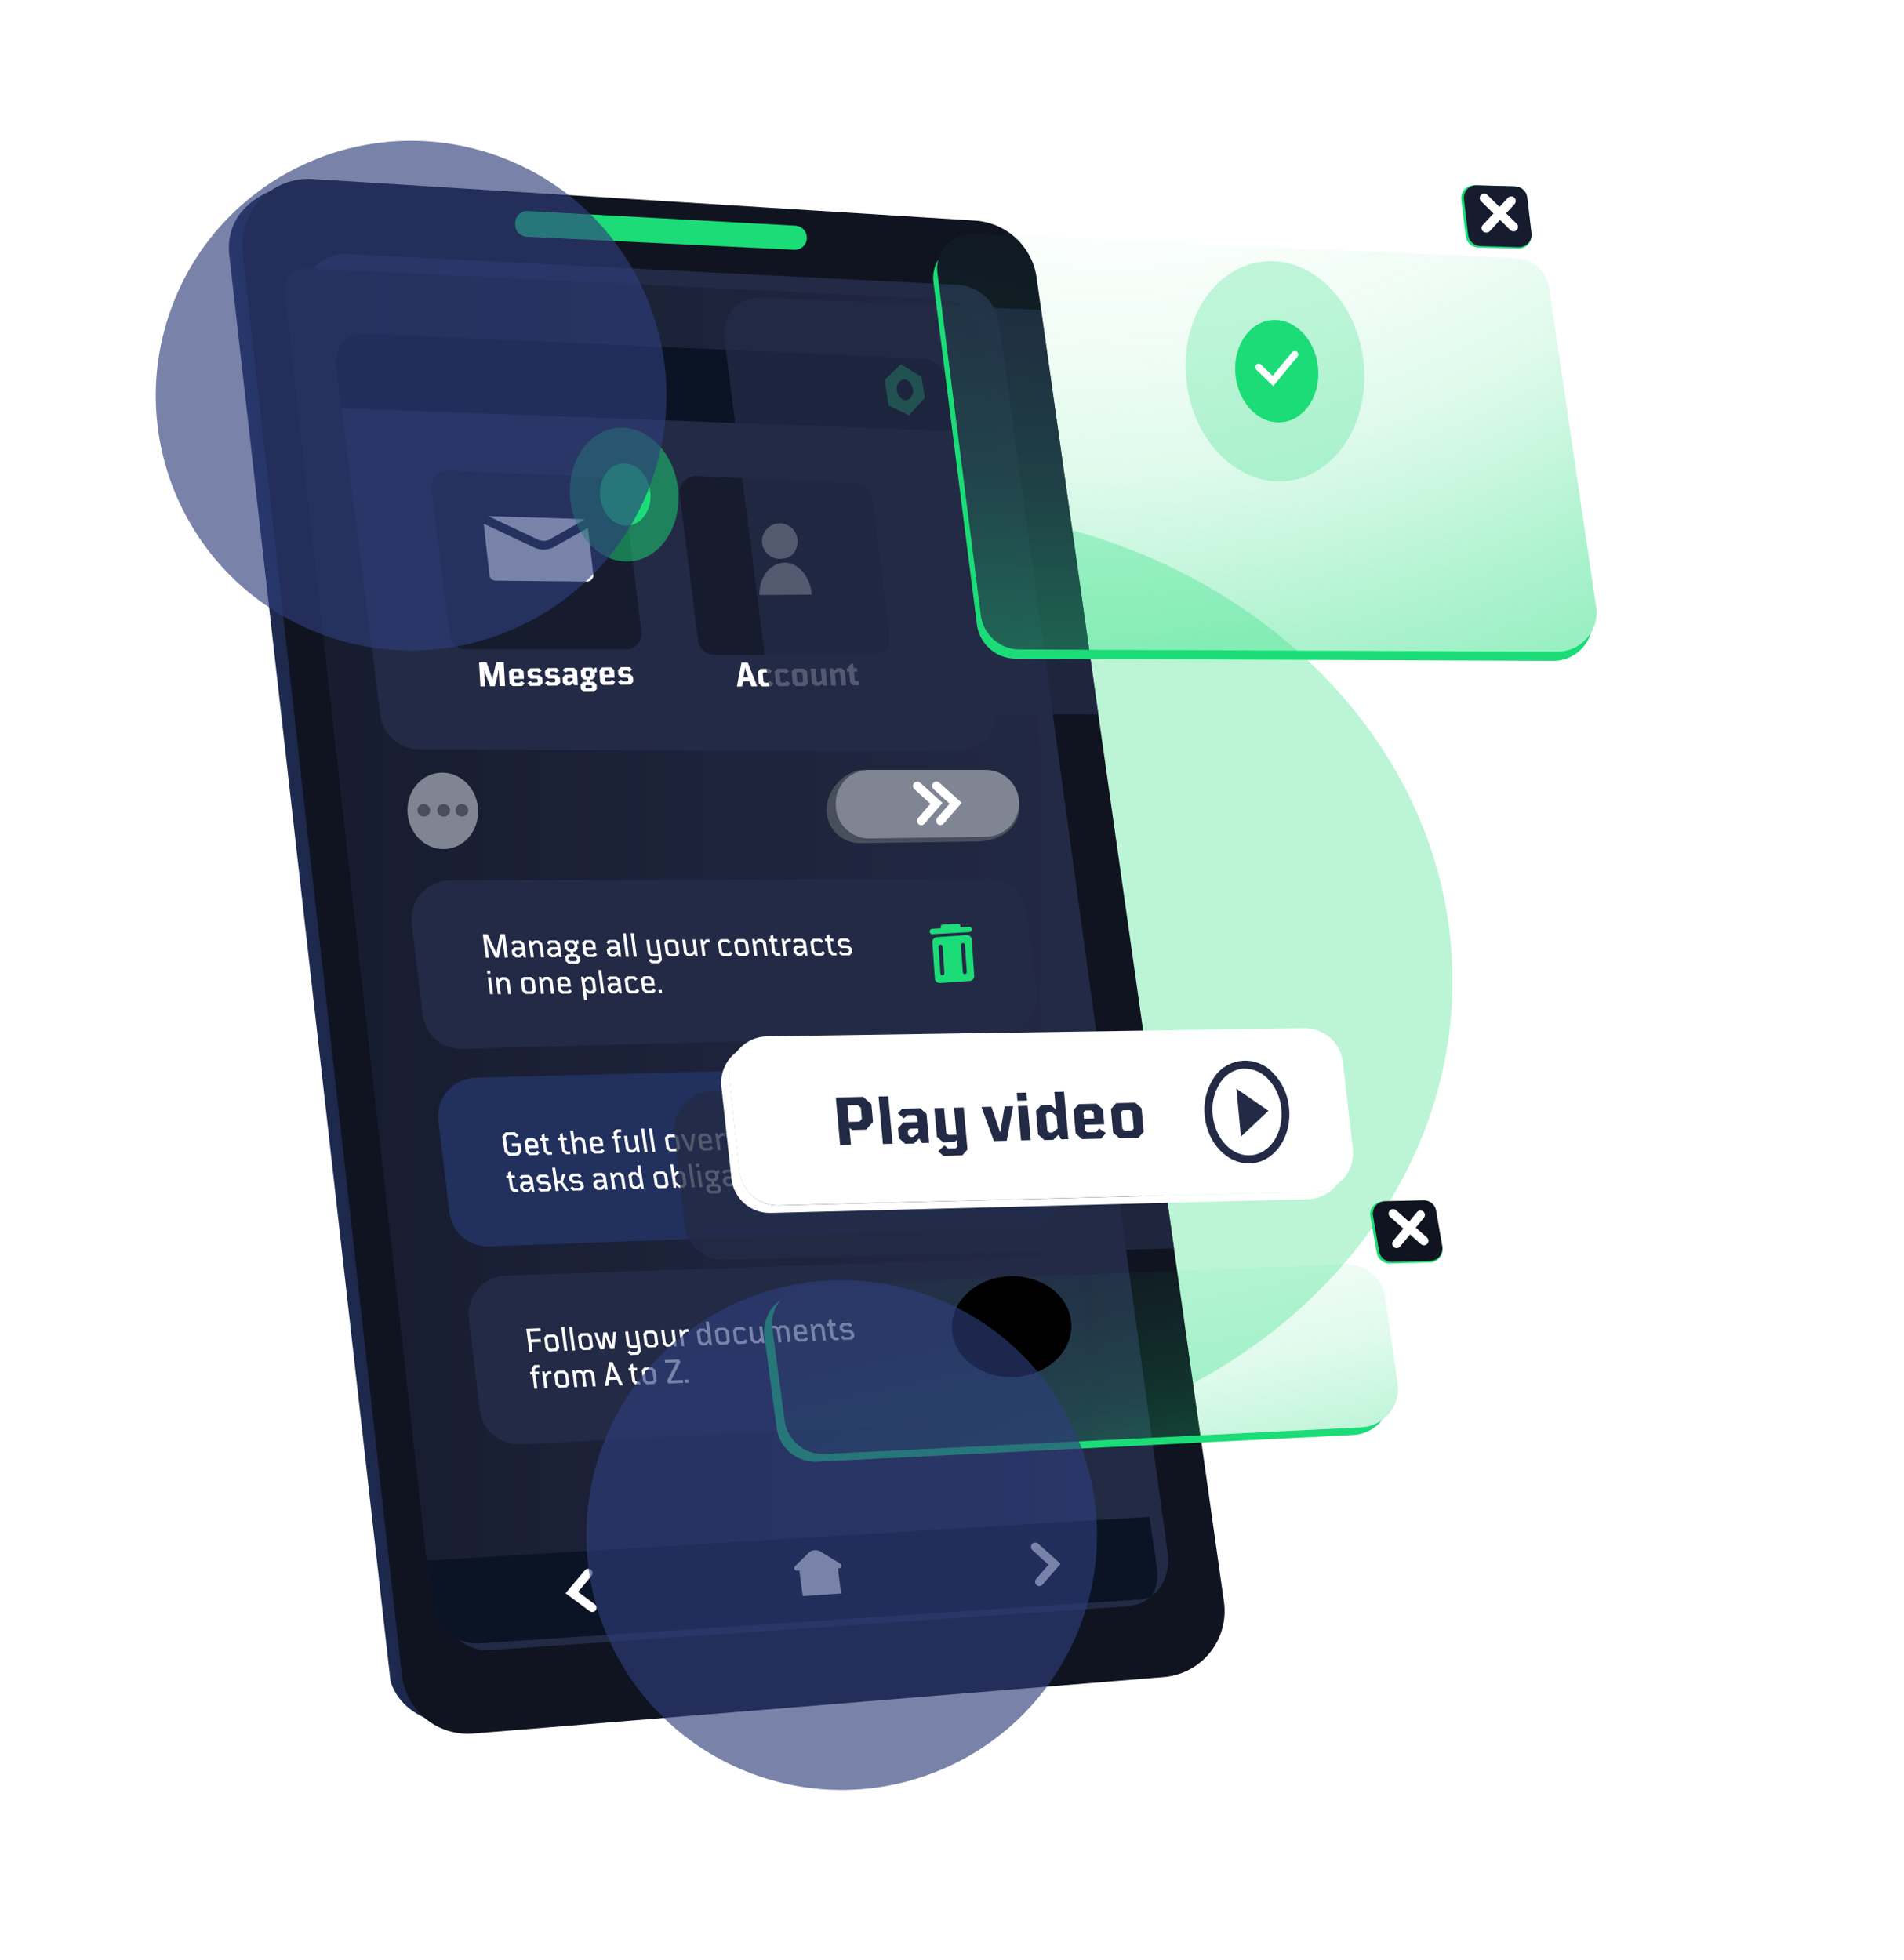 <svg width="776" height="799" viewBox="0 0 776 799" fill="none" xmlns="http://www.w3.org/2000/svg">
<g clip-path="url(#clip0_611_13148)">
<g style="mix-blend-mode:screen" filter="url(#filter0_f_611_13148)">
<g style="mix-blend-mode:screen">
<path d="M368.989 592.71C492.142 592.71 591.977 506.366 591.977 399.855C591.977 293.344 492.142 207 368.989 207C245.835 207 146 293.344 146 399.855C146 506.366 245.835 592.71 368.989 592.71Z" fill="#1BDC77" fill-opacity="0.3"/>
</g>
</g>
<path d="M139.679 80.096C134.386 68.722 90.819 74.373 93.384 103.458L159.158 685.288C165.044 704.611 192.381 705.927 207.337 704.631L139.679 80.096Z" fill="url(#paint0_linear_611_13148)"/>
<path d="M474.317 683.645L192.818 706.652C185.816 707.224 178.865 705.049 173.44 700.586C168.015 696.124 164.542 689.726 163.758 682.748L98.839 102.865C98.413 98.952 98.848 94.993 100.114 91.266C101.379 87.538 103.445 84.132 106.165 81.285C108.886 78.439 112.197 76.222 115.865 74.788C119.533 73.354 123.471 72.739 127.402 72.986L397.479 89.938C403.661 90.355 409.512 92.876 414.06 97.08C418.608 101.284 421.577 106.918 422.474 113.044L424.348 126.411L447.648 291.246L468.995 441.979L478.463 508.889L498.833 652.909C499.354 656.553 499.124 660.265 498.157 663.816C497.19 667.368 495.507 670.685 493.212 673.564C490.916 676.442 488.055 678.821 484.806 680.555C481.557 682.288 477.988 683.34 474.317 683.645Z" fill="#101420"/>
<path d="M464.329 653.718C462.711 654.328 461.017 654.697 459.298 654.814L199.677 672.622C195.048 672.945 190.477 671.41 186.915 668.338C183.353 665.266 181.075 660.893 180.554 656.128L122.878 124.272C122.461 120.434 123.209 116.556 125.018 113.177C126.643 110.129 129.065 107.615 132.006 105.921C134.948 104.226 138.291 103.421 141.654 103.595L390.325 116.105C394.502 116.318 398.477 118.024 401.571 120.931C404.665 123.837 406.686 127.764 407.289 132.041L475.934 633.46C476.538 637.699 475.715 642.025 473.603 645.712C471.49 649.4 468.216 652.226 464.329 653.718Z" fill="#232A45"/>
<path d="M469.334 650.957C467.661 651.567 465.909 651.936 464.132 652.052L195.689 669.86C190.902 670.183 186.176 668.648 182.493 665.576C178.81 662.504 176.454 658.131 175.916 653.367L173.923 636.156L116.28 121.59C115.848 117.752 116.621 113.874 118.492 110.495C120.835 109.624 123.332 109.245 125.827 109.379L382.949 121.889C387.269 122.098 391.381 123.803 394.581 126.71C397.781 129.618 399.87 133.547 400.489 137.824L468.517 618.288L471.567 639.323C472.099 643.34 471.316 647.421 469.334 650.957Z" fill="url(#paint1_linear_611_13148)"/>
<g filter="url(#filter1_i_611_13148)">
<path d="M209.999 91.611V92.228C210.151 93.372 210.699 94.426 211.547 95.208C212.396 95.99 213.491 96.451 214.644 96.511L323.711 101.81C324.375 101.842 325.038 101.739 325.661 101.508C326.284 101.276 326.853 100.92 327.334 100.462C327.815 100.003 328.198 99.452 328.459 98.842C328.72 98.231 328.854 97.574 328.854 96.909C328.851 95.653 328.369 94.445 327.506 93.531C326.643 92.616 325.464 92.065 324.209 91.989L215.062 86.013C214.344 85.99 213.629 86.123 212.967 86.403C212.306 86.684 211.713 87.105 211.231 87.638C210.749 88.171 210.389 88.802 210.177 89.489C209.964 90.175 209.903 90.899 209.999 91.611Z" fill="#1BDC77"/>
</g>
<path d="M137.308 151.948L155.027 291.525C155.511 295.364 157.376 298.895 160.273 301.461C163.17 304.026 166.903 305.451 170.774 305.469L389.905 306.385C392.204 306.401 394.479 305.92 396.574 304.975C398.669 304.03 400.535 302.643 402.044 300.91C403.552 299.177 404.668 297.139 405.315 294.934C405.962 292.73 406.124 290.412 405.791 288.139L386.517 158.063C386.032 154.818 384.436 151.841 382.001 149.64C379.566 147.438 376.442 146.149 373.163 145.992L151.918 136.032C149.862 135.949 147.813 136.315 145.914 137.104C144.014 137.893 142.309 139.087 140.918 140.602C139.528 142.117 138.484 143.917 137.86 145.877C137.237 147.836 137.048 149.908 137.308 151.948Z" fill="#232A45"/>
<path d="M167.784 376.503L172.268 413.613C172.714 417.504 174.595 421.088 177.544 423.667C180.492 426.245 184.297 427.632 188.214 427.557L407.306 421.581C409.508 421.519 411.672 420.996 413.658 420.046C415.645 419.095 417.41 417.739 418.84 416.065C420.269 414.39 421.331 412.434 421.957 410.324C422.583 408.214 422.759 405.996 422.474 403.813L418.268 371.941C417.765 368.153 415.9 364.678 413.021 362.164C410.142 359.649 406.445 358.267 402.622 358.277L183.371 358.914C181.15 358.918 178.955 359.392 176.93 360.305C174.906 361.218 173.098 362.549 171.625 364.211C170.152 365.872 169.049 367.827 168.387 369.946C167.725 372.064 167.519 374.299 167.784 376.503Z" fill="#232A45"/>
<path d="M178.666 456.859L183.191 494.248C183.659 498.163 185.583 501.758 188.582 504.319C191.58 506.88 195.434 508.22 199.376 508.072L418.169 500.104C420.358 500.023 422.507 499.486 424.477 498.528C426.447 497.569 428.195 496.21 429.61 494.538C431.024 492.865 432.074 490.916 432.692 488.815C433.309 486.714 433.482 484.507 433.197 482.336L428.553 447.198C428.048 443.358 426.14 439.841 423.196 437.322C420.253 434.803 416.481 433.461 412.607 433.553L193.934 439.31C191.744 439.358 189.588 439.864 187.605 440.794C185.622 441.724 183.855 443.058 182.417 444.71C180.98 446.362 179.904 448.296 179.258 450.388C178.612 452.481 178.41 454.684 178.666 456.859Z" fill="#21305C"/>
<path d="M356.121 266.944H291.063C289.463 266.947 287.918 266.365 286.718 265.308C285.517 264.252 284.745 262.793 284.545 261.207L277.011 201.448C276.895 200.499 276.986 199.536 277.279 198.626C277.572 197.715 278.06 196.88 278.709 196.177C279.357 195.474 280.151 194.92 281.035 194.554C281.919 194.188 282.872 194.019 283.828 194.058L349.264 196.946C350.812 197.014 352.285 197.628 353.424 198.678C354.562 199.728 355.292 201.147 355.483 202.683L362.639 259.653C362.746 260.571 362.657 261.501 362.378 262.382C362.099 263.263 361.636 264.074 361.02 264.763C360.404 265.452 359.649 266.003 358.805 266.379C357.96 266.755 357.045 266.947 356.121 266.944Z" fill="#161B2E"/>
<path d="M210.918 467.233L208.69 467.294L208.51 466.104L212.057 466.008L212.583 469.496L211.268 471.058L207.449 471.162L205.682 469.683L204.699 463.173L206.007 461.611L209.827 461.507L211.371 462.782L210.588 463.726L209.351 462.715L206.843 462.783L206.093 463.678L206.912 469.106L207.925 469.954L210.433 469.887L211.183 468.991L210.918 467.233ZM219.931 469.806L219.059 470.848L215.84 470.935L214.442 469.764L213.771 465.317L214.806 464.081L217.662 464.003L219.06 465.174L219.476 467.931L215.417 468.041L215.593 469.204L216.385 469.861L218.271 469.81L218.95 468.991L219.931 469.806ZM215.669 465.116L215.081 465.811L215.258 466.987L218.087 466.91L217.91 465.734L217.124 465.077L215.669 465.116ZM221.04 464.971L220.186 464.994L220.027 463.939L220.881 463.916L220.709 462.781L221.771 462.087L221.839 462.085L222.111 463.883L223.498 463.845L223.657 464.9L222.27 464.937L222.874 468.939L223.659 469.596L224.882 469.563L225.051 470.685L223.131 470.737L221.733 469.567L221.04 464.971ZM228.461 464.77L227.607 464.793L227.448 463.739L228.302 463.715L228.131 462.58L229.192 461.886L229.261 461.884L229.532 463.682L230.919 463.645L231.078 464.699L229.691 464.737L230.295 468.738L231.08 469.396L232.303 469.363L232.473 470.485L230.552 470.537L229.154 469.366L228.461 464.77ZM239.19 470.303L237.96 470.336L237.187 465.212L236.395 464.555L235.527 464.579L234.335 465.778L235.035 470.415L233.798 470.449L232.357 460.898L233.594 460.864L234.152 464.562L235.074 463.532L236.939 463.482L238.337 464.652L239.19 470.303ZM246.39 469.09L245.518 470.132L242.299 470.219L240.901 469.048L240.23 464.601L241.265 463.365L244.121 463.287L245.519 464.458L245.935 467.215L241.876 467.325L242.052 468.488L242.844 469.145L244.73 469.094L245.409 468.275L246.39 469.09ZM242.128 464.4L241.54 465.095L241.717 466.271L244.546 466.194L244.369 465.018L243.583 464.361L242.128 464.4ZM250.369 464.177L249.515 464.2L249.356 463.146L250.21 463.123L249.984 461.629L251.019 460.393L253.076 460.337L253.245 461.459L251.892 461.496L251.304 462.19L251.44 463.089L252.971 463.048L253.13 464.102L251.599 464.144L252.474 469.943L251.244 469.977L250.369 464.177ZM254.317 463.011L255.554 462.978L256.327 468.102L257.112 468.759L257.98 468.736L259.178 467.536L258.478 462.899L259.708 462.865L260.742 469.72L259.834 469.744L259.417 468.758L259.363 468.759L258.433 469.782L256.574 469.832L255.169 468.662L254.317 463.011ZM261.263 460.115L262.499 460.082L263.941 469.633L262.704 469.666L261.263 460.115ZM264.447 460.029L265.684 459.996L267.125 469.547L265.888 469.58L264.447 460.029ZM275.138 462.448L276.536 463.618L277.207 468.066L276.172 469.302L273.022 469.387L271.624 468.217L270.953 463.769L271.988 462.533L275.138 462.448ZM272.851 463.569L272.263 464.263L272.775 467.656L273.567 468.314L275.316 468.266L275.898 467.572L275.386 464.179L274.6 463.521L272.851 463.569ZM282.165 469.14L280.6 469.182L277.407 462.387L278.726 462.351L281.199 467.829L281.226 467.828L282.054 462.261L283.291 462.227L282.165 469.14ZM290.684 467.891L289.812 468.933L286.593 469.02L285.195 467.85L284.524 463.402L285.559 462.166L288.416 462.089L289.813 463.259L290.23 466.017L286.171 466.127L286.346 467.289L287.138 467.946L289.024 467.895L289.703 467.076L290.684 467.891ZM286.422 463.201L285.834 463.896L286.011 465.072L288.84 464.996L288.663 463.819L287.878 463.162L286.422 463.201ZM292.803 462.974L292.865 462.973L293.773 461.944L295.188 461.905L295.357 463.027L294.209 463.058L293.052 464.216L293.748 468.826L292.511 468.86L291.477 462.006L292.386 461.981L292.803 462.974ZM300.219 468.651L298.654 468.694L295.461 461.898L296.78 461.862L299.253 467.34H299.28L300.108 461.772L301.344 461.739L300.219 468.651ZM302.465 461.708L303.702 461.675L304.736 468.529L303.499 468.562L302.465 461.708ZM303.475 460.168L302.238 460.201L302.058 459.011L303.295 458.978L303.475 460.168ZM311.922 467.316L311.05 468.358L307.832 468.445L306.434 467.275L305.763 462.827L306.798 461.591L309.654 461.514L311.052 462.684L311.468 465.442L307.409 465.552L307.584 466.714L308.376 467.372L310.262 467.321L310.942 466.501L311.922 467.316ZM307.66 462.627L307.072 463.321L307.25 464.497L310.079 464.421L309.901 463.245L309.116 462.587L307.66 462.627ZM320.371 468.106L318.717 468.151L316.749 463.202L316.695 463.203L316.257 468.217L314.576 468.263L311.95 461.452L313.207 461.418L315.241 466.894L315.282 466.893L315.715 461.35L317.225 461.309L319.355 466.783L319.396 466.782L319.761 461.24L320.936 461.209L320.371 468.106ZM328.931 460.992L330.329 462.162L331 466.61L329.965 467.846L326.815 467.931L325.417 466.761L324.746 462.314L325.781 461.077L328.931 460.992ZM326.644 462.113L326.056 462.807L326.568 466.201L327.36 466.858L329.109 466.811L329.69 466.116L329.178 462.723L328.393 462.065L326.644 462.113ZM332.425 461.956L331.571 461.98L331.412 460.925L332.266 460.902L332.04 459.408L333.075 458.172L335.132 458.116L335.301 459.238L333.948 459.275L333.36 459.97L333.496 460.869L335.026 460.827L335.186 461.882L333.655 461.923L334.53 467.723L333.3 467.756L332.425 461.956ZM345.759 468.932L344.718 470.169L341.56 470.254L340.368 469.261L341.097 468.407L342.031 469.189L343.862 469.14L344.443 468.439L344.243 467.114L343.851 467.47L341.432 467.536L340.027 466.366L339.174 460.715L340.411 460.681L341.184 465.805L341.97 466.463L344.136 466.404L343.261 460.604L344.498 460.571L345.759 468.932ZM350.743 460.402L352.141 461.572L352.812 466.02L351.778 467.256L348.627 467.341L347.229 466.171L346.558 461.723L347.593 460.487L350.743 460.402ZM348.456 461.523L347.868 462.217L348.38 465.61L349.172 466.268L350.921 466.22L351.503 465.526L350.991 462.133L350.205 461.475L348.456 461.523ZM353.853 460.318L355.089 460.284L355.862 465.408L356.648 466.065L357.516 466.042L358.714 464.842L358.014 460.205L359.244 460.172L360.278 467.026L359.369 467.05L358.953 466.064L358.898 466.066L357.969 467.088L356.11 467.139L354.705 465.969L353.853 460.318ZM362.532 461.087L362.593 461.086L363.501 460.057L364.916 460.018L365.085 461.14L363.937 461.171L362.781 462.329L363.476 466.939L362.24 466.973L361.205 460.119L362.114 460.094L362.532 461.087ZM207.288 480.236L206.433 480.259L206.274 479.204L207.128 479.181L206.957 478.046L208.019 477.352L208.087 477.35L208.358 479.148L209.746 479.11L209.905 480.165L208.518 480.202L209.121 484.204L209.907 484.861L211.13 484.828L211.299 485.95L209.379 486.002L207.981 484.832L207.288 480.236ZM215.554 478.953L216.952 480.123L217.805 485.774L216.896 485.799L216.479 484.812L216.425 484.814L215.495 485.837L213.568 485.889L212.163 484.719L211.906 483.015L212.948 481.779L215.954 481.698L215.801 480.684L215.016 480.026L213.349 480.072L212.648 480.837L211.676 479.988L212.534 479.035L215.554 478.953ZM213.803 482.808L213.222 483.509L213.32 484.158L214.106 484.816L215.042 484.79L216.24 483.59L216.113 482.745L213.803 482.808ZM224.757 484.378L223.722 485.614L220.333 485.706L219.196 484.766L219.884 483.913L220.802 484.634L222.866 484.578L223.448 483.884L223.362 483.316L222.577 482.659L220.192 482.723L218.794 481.553L218.571 480.08L219.606 478.843L222.633 478.761L223.769 479.695L223.055 480.555L222.164 479.833L220.469 479.879L219.881 480.573L219.944 480.993L220.736 481.65L223.114 481.585L224.512 482.756L224.757 484.378ZM229.2 478.584L230.465 478.55L229.377 481.803L231.888 485.393L230.487 485.431L228.377 482.359L227.25 482.39L227.72 485.506L226.483 485.539L225.042 475.988L226.279 475.955L227.092 481.342L228.308 481.309L229.2 478.584ZM238 484.02L236.965 485.256L233.576 485.347L232.439 484.408L233.127 483.554L234.046 484.276L236.109 484.22L236.691 483.526L236.605 482.958L235.82 482.3L233.435 482.365L232.037 481.195L231.815 479.721L232.849 478.485L235.877 478.403L237.012 479.336L236.298 480.197L235.407 479.475L233.712 479.52L233.124 480.215L233.187 480.634L233.98 481.291L236.358 481.227L237.756 482.397L238 484.02ZM245.457 478.144L246.855 479.314L247.708 484.965L246.799 484.99L246.382 484.003L246.328 484.005L245.398 485.027L243.471 485.08L242.066 483.91L241.809 482.206L242.851 480.97L245.858 480.889L245.705 479.875L244.919 479.217L243.252 479.262L242.551 480.028L241.579 479.179L242.437 478.226L245.457 478.144ZM243.706 481.999L243.126 482.7L243.224 483.349L244.009 484.006L244.945 483.981L246.143 482.781L246.016 481.936L243.706 481.999ZM255.054 484.766L253.824 484.799L253.051 479.676L252.258 479.019L251.391 479.042L250.199 480.242L250.899 484.879L249.662 484.912L248.628 478.058L249.537 478.033L249.954 479.027L250.016 479.025L250.938 477.996L252.803 477.945L254.201 479.115L255.054 484.766ZM259.063 477.776L260.293 478.747L259.735 475.049L260.965 475.016L262.406 484.567L261.498 484.592L261.081 483.605L261.026 483.607L260.097 484.63L258.163 484.682L256.765 483.512L256.094 479.064L257.129 477.828L259.063 477.776ZM258.005 478.863L257.417 479.558L257.929 482.951L258.721 483.608L259.644 483.583L260.842 482.383L260.477 479.964L258.928 478.838L258.005 478.863ZM270.433 477.468L271.831 478.638L272.502 483.086L271.468 484.322L268.317 484.407L266.919 483.237L266.248 478.789L267.283 477.553L270.433 477.468ZM268.146 478.589L267.558 479.283L268.07 482.676L268.862 483.334L270.611 483.286L271.193 482.592L270.681 479.199L269.895 478.541L268.146 478.589ZM273.136 474.687L274.372 474.653L274.93 478.351L275.852 477.321L277.786 477.269L279.184 478.439L279.855 482.887L278.82 484.123L276.886 484.175L275.664 483.211L275.602 483.212L275.486 484.213L274.577 484.238L273.136 474.687ZM277.944 483.088L278.532 482.393L278.02 479L277.228 478.343L276.305 478.368L275.114 479.567L275.479 481.987L277.021 483.113L277.944 483.088ZM280.488 474.488L281.725 474.454L283.166 484.005L281.93 484.039L280.488 474.488ZM284.08 477.099L285.317 477.065L286.351 483.919L285.114 483.953L284.08 477.099ZM285.089 475.558L283.852 475.591L283.673 474.402L284.91 474.368L285.089 475.558ZM292.478 482.6L293.719 483.638L293.978 485.355L293.058 486.446L289.293 486.548L288.06 485.515L287.801 483.799L288.713 482.702L289.99 482.667L289.823 481.558L289.037 481.58L287.639 480.409L287.309 478.219L288.344 476.983L291.132 476.908L291.87 477.526L292.417 476.873L292.991 476.857L293.214 478.338L292.572 478.355L292.86 480.268L291.825 481.504L291.053 481.525L291.22 482.634L292.478 482.6ZM289.2 478.019L288.619 478.713L288.79 479.849L289.576 480.513L290.963 480.476L291.551 479.774L291.379 478.639L290.587 477.981L289.2 478.019ZM289.576 483.737L289.11 484.292L289.21 484.955L289.839 485.481L292.203 485.417L292.668 484.861L292.568 484.199L291.94 483.673L289.576 483.737ZM298.198 476.717L299.595 477.887L300.448 483.538L299.539 483.562L299.123 482.576L299.068 482.577L298.138 483.6L296.211 483.652L294.807 482.482L294.55 480.779L295.591 479.543L298.598 479.461L298.445 478.447L297.66 477.79L295.992 477.835L295.291 478.601L294.319 477.751L295.177 476.798L298.198 476.717ZM296.446 480.571L295.866 481.273L295.964 481.922L296.749 482.579L297.685 482.554L298.884 481.354L298.756 480.509L296.446 480.571ZM301.685 477.681L300.83 477.704L300.671 476.65L301.525 476.627L301.354 475.491L302.416 474.797L302.484 474.795L302.756 476.593L304.143 476.556L304.302 477.61L302.915 477.648L303.518 481.649L304.304 482.307L305.527 482.274L305.696 483.396L303.776 483.448L302.378 482.277L301.685 477.681ZM305.988 476.506L307.225 476.472L308.259 483.326L307.022 483.36L305.988 476.506ZM306.997 474.965L305.76 474.998L305.581 473.809L306.818 473.775L306.997 474.965ZM313.47 476.303L314.868 477.474L315.539 481.921L314.504 483.157L311.354 483.243L309.956 482.072L309.285 477.625L310.32 476.389L313.47 476.303ZM311.183 477.424L310.595 478.119L311.107 481.512L311.899 482.169L313.648 482.122L314.23 481.427L313.718 478.034L312.932 477.377L311.183 477.424ZM323.005 482.927L321.775 482.961L321.002 477.837L320.21 477.18L319.342 477.203L318.151 478.403L318.851 483.04L317.614 483.073L316.58 476.219L317.488 476.195L317.906 477.188L317.967 477.186L318.889 476.157L320.755 476.106L322.153 477.276L323.005 482.927ZM329.965 481.531L328.93 482.767L325.54 482.859L324.404 481.919L325.092 481.065L326.01 481.787L328.074 481.731L328.655 481.037L328.569 480.469L327.784 479.812L325.399 479.876L324.001 478.706L323.779 477.232L324.814 475.996L327.841 475.914L328.977 476.847L328.263 477.708L327.371 476.986L325.677 477.032L325.089 477.726L325.152 478.145L325.944 478.803L328.322 478.738L329.72 479.909L329.965 481.531ZM332.449 482.672L331.13 482.707L330.938 481.437L332.257 481.401L332.449 482.672Z" fill="white"/>
<g style="mix-blend-mode:multiply" opacity="0.88">
<g style="mix-blend-mode:multiply" opacity="0.88">
<path d="M478.502 508.889L294.909 513.59C290.991 513.67 287.184 512.284 284.234 509.705C281.285 507.126 279.405 503.538 278.964 499.646L274.838 462.217C274.599 460.042 274.817 457.842 275.478 455.756C276.139 453.67 277.229 451.745 278.678 450.104C280.126 448.464 281.901 447.143 283.89 446.228C285.878 445.312 288.036 444.822 290.225 444.788L469.114 442.039L478.502 508.889Z" fill="#232A45"/>
</g>
</g>
<path d="M325.047 220.193C325.247 224.177 322.735 227.484 319.426 227.643C317.976 227.976 316.458 227.855 315.078 227.297C313.699 226.738 312.524 225.769 311.715 224.521C310.905 223.273 310.499 221.806 310.551 220.32C310.604 218.833 311.113 217.399 312.009 216.211C312.905 215.024 314.145 214.14 315.561 213.68C316.976 213.221 318.499 213.208 319.923 213.642C321.346 214.077 322.601 214.939 323.518 216.111C324.435 217.283 324.969 218.708 325.047 220.193Z" fill="white"/>
<path d="M319.506 229.376C313.646 229.695 309.181 235.611 309.54 242.583L330.807 242.404C330.429 235.412 325.386 229.078 319.506 229.376Z" fill="white"/>
<path d="M297.221 439.967L301.327 477.416C301.769 481.308 303.648 484.895 306.598 487.475C309.547 490.054 313.354 491.44 317.273 491.36L536.146 485.763C538.335 485.709 540.49 485.199 542.471 484.264C544.451 483.329 546.214 481.99 547.647 480.333C549.079 478.677 550.148 476.739 550.787 474.645C551.425 472.551 551.618 470.347 551.354 468.173L547.307 432.955C546.839 429.083 544.948 425.523 542.002 422.965C539.056 420.407 535.264 419.034 531.362 419.111L312.649 422.458C310.449 422.485 308.279 422.974 306.28 423.891C304.281 424.809 302.496 426.136 301.042 427.787C299.588 429.437 298.497 431.374 297.839 433.472C297.181 435.57 296.97 437.783 297.221 439.967Z" fill="white"/>
<path d="M536.245 485.802L317.373 491.4C313.454 491.479 309.647 490.093 306.698 487.514C303.748 484.935 301.869 481.348 301.427 477.456L297.321 440.007C297.095 437.939 297.284 435.847 297.876 433.853C298.468 431.859 299.452 430.003 300.769 428.393C298.417 429.998 296.546 432.212 295.355 434.798C294.165 437.384 293.701 440.245 294.013 443.074L298.119 480.503C298.555 484.397 300.434 487.987 303.384 490.567C306.335 493.147 310.144 494.531 314.064 494.447L532.937 488.85C535.209 488.797 537.442 488.25 539.48 487.245C541.518 486.24 543.312 484.803 544.736 483.033C542.237 484.764 539.285 485.727 536.245 485.802Z" fill="white"/>
<path d="M308.62 279.756L306.2 279.78L305.462 277.778L302.803 277.804L302.447 279.817L300.335 279.837L302.191 270.126L304.748 270.101L308.62 279.756ZM303.573 272.285L303.47 273.431L302.988 276.072L304.964 276.052L303.989 273.426L303.683 272.284L303.573 272.285ZM313.389 274.785L312.568 274.139L311.228 274.152L310.856 274.558L311.174 277.906L311.622 278.304L313.078 278.289L313.707 277.561L315.281 278.643L314.306 279.769L310.574 279.805L309.287 278.646L308.833 273.855L309.898 272.673L313.534 272.638L314.627 273.629L313.389 274.785ZM320.293 274.718L319.472 274.072L318.132 274.085L317.76 274.49L318.078 277.839L318.526 278.236L319.982 278.222L320.611 277.494L322.185 278.575L321.21 279.702L317.478 279.738L316.191 278.579L315.737 273.788L316.802 272.606L320.438 272.571L321.531 273.561L320.293 274.718ZM324.382 279.671L323.095 278.512L322.641 273.721L323.706 272.539L327.595 272.501L328.882 273.66L329.338 278.465L328.272 279.633L324.382 279.671ZM325.036 274.018L324.664 274.423L324.982 277.771L325.43 278.169L326.941 278.154L327.306 277.749L326.988 274.401L326.547 274.003L325.036 274.018ZM330.384 272.542L332.345 272.523L332.836 277.695L333.277 278.093L333.879 278.087L334.936 277.252L334.485 272.502L336.447 272.483L337.11 279.479L335.682 279.493L335.13 278.579H335.061L334.02 279.577L332.229 279.594L330.943 278.435L330.384 272.542ZM344.848 279.403L342.886 279.423L342.396 274.25L341.954 273.853L341.346 273.859L340.296 274.693L340.747 279.443L338.785 279.463L338.122 272.467L339.55 272.453L340.095 273.367L340.17 273.366L341.205 272.368L343.003 272.351L344.289 273.51L344.848 279.403ZM347.903 272.371L349.264 272.358L349.396 273.753L348.036 273.766L348.362 277.21L348.804 277.607L350.007 277.596L350.173 279.352L347.781 279.375L346.494 278.216L346.074 273.785L345.219 273.794L345.087 272.399L345.941 272.39L345.867 271.608L346.973 270.568L347.732 270.561L347.903 272.371Z" fill="white"/>
<path d="M191.084 537.574L195.608 574.923C196.087 578.868 198.044 582.485 201.083 585.046C204.123 587.607 208.021 588.923 211.992 588.728L430.426 578.011C432.598 577.906 434.724 577.351 436.671 576.383C438.617 575.415 440.342 574.054 441.735 572.386C443.129 570.718 444.161 568.78 444.767 566.693C445.373 564.606 445.539 562.417 445.256 560.262L440.771 526.259C440.259 522.388 438.325 518.846 435.345 516.32C432.365 513.795 428.551 512.467 424.646 512.595L206.172 519.985C203.995 520.06 201.856 520.587 199.893 521.531C197.929 522.475 196.183 523.816 194.765 525.469C193.347 527.123 192.287 529.052 191.654 531.136C191.02 533.219 190.826 535.411 191.084 537.574Z" fill="#232A45"/>
<path d="M139.141 166.409L389.148 175.792L386.198 155.872C385.799 153.242 384.501 150.832 382.524 149.053C380.547 147.273 378.013 146.233 375.355 146.111L148.808 135.892C147.132 135.809 145.458 136.094 143.904 136.727C142.35 137.36 140.954 138.326 139.814 139.557C138.674 140.787 137.817 142.253 137.305 143.85C136.793 145.447 136.637 147.137 136.849 148.8L139.141 166.409Z" fill="#0B1425"/>
<path d="M375.554 153.621L367.123 148.501L360.525 154.896L362.18 165.294L370.451 169.278L376.929 162.186L375.554 153.621ZM369.574 163.162C367.82 163.441 366.066 161.768 365.588 159.417C365.331 158.448 365.448 157.418 365.917 156.532C366.387 155.646 367.173 154.969 368.119 154.637C369.873 154.358 371.627 156.031 372.006 158.382C372.274 159.328 372.182 160.34 371.747 161.223C371.313 162.105 370.567 162.796 369.654 163.162H369.574Z" fill="#1BDC77"/>
<path d="M336.966 331.065V331.762C337.378 335.096 339.008 338.16 341.543 340.366C344.078 342.572 347.338 343.764 350.699 343.714L398.197 343.017C409.857 342.838 416.494 335.368 415.358 327.26C414.422 320.528 404.794 315.787 397.998 315.787L352.154 313.795C344.002 313.815 336.029 322.938 336.966 331.065Z" fill="#494E5D"/>
<path d="M340.713 329.133V329.83C341.125 333.161 342.752 336.222 345.283 338.427C347.813 340.633 351.069 341.827 354.426 341.782L401.944 341.085C403.875 341.055 405.777 340.616 407.526 339.796C409.274 338.977 410.828 337.795 412.085 336.33C413.342 334.865 414.273 333.149 414.817 331.297C415.36 329.445 415.504 327.499 415.238 325.588C414.786 322.331 413.172 319.348 410.692 317.188C408.212 315.028 405.034 313.837 401.745 313.835H354.227C352.295 313.834 350.386 314.244 348.625 315.037C346.865 315.83 345.293 316.989 344.015 318.436C342.737 319.883 341.781 321.585 341.212 323.429C340.643 325.274 340.473 327.218 340.713 329.133Z" fill="#808594"/>
<path d="M375.514 336.383C375.092 336.384 374.682 336.236 374.358 335.965C374.006 335.657 373.789 335.223 373.756 334.757C373.722 334.29 373.874 333.83 374.179 333.475L379.202 327.658L372.684 321.682C372.51 321.529 372.368 321.342 372.267 321.133C372.165 320.925 372.107 320.698 372.094 320.466C372.081 320.235 372.114 320.003 372.191 319.784C372.269 319.566 372.389 319.364 372.544 319.192C372.86 318.849 373.299 318.643 373.765 318.621C374.232 318.599 374.688 318.761 375.036 319.073L384.145 327.28L376.85 335.706C376.692 335.911 376.49 336.079 376.259 336.196C376.028 336.313 375.773 336.377 375.514 336.383Z" fill="white"/>
<path d="M383.307 336.344C382.969 336.347 382.637 336.252 382.351 336.071C382.065 335.89 381.838 335.63 381.697 335.322C381.556 335.015 381.507 334.673 381.555 334.338C381.604 334.004 381.749 333.69 381.972 333.436L386.995 327.619L380.457 321.643C380.286 321.488 380.147 321.3 380.048 321.09C379.949 320.881 379.892 320.654 379.881 320.423C379.87 320.192 379.905 319.961 379.983 319.743C380.061 319.525 380.182 319.325 380.338 319.153C380.493 318.982 380.681 318.843 380.891 318.744C381.1 318.646 381.327 318.589 381.559 318.578C381.79 318.567 382.021 318.601 382.239 318.68C382.457 318.758 382.658 318.878 382.829 319.034L391.938 327.241L384.643 335.667C384.481 335.868 384.279 336.033 384.048 336.15C383.818 336.266 383.565 336.333 383.307 336.344Z" fill="white"/>
<g style="mix-blend-mode:multiply" opacity="0.88">
<g style="mix-blend-mode:multiply" opacity="0.88">
<path d="M447.648 291.246L328.614 290.748C324.747 290.725 321.019 289.299 318.126 286.733C315.233 284.168 313.371 280.639 312.888 276.804L295.168 137.187C294.901 135.14 295.086 133.059 295.71 131.091C296.334 129.124 297.383 127.316 298.781 125.797C300.18 124.278 301.895 123.083 303.805 122.298C305.715 121.513 307.775 121.155 309.838 121.251L424.307 126.371L447.648 291.246Z" fill="#232A45"/>
</g>
</g>
<g style="mix-blend-mode:color-dodge">
<path style="mix-blend-mode:color-dodge" d="M382.172 111.252L399.812 250.889C400.296 254.731 402.163 258.265 405.065 260.831C407.966 263.397 411.703 264.82 415.578 264.833L634.689 265.729C636.987 265.74 639.259 265.254 641.351 264.305C643.443 263.356 645.305 261.967 646.809 260.232C648.314 258.498 649.426 256.459 650.069 254.255C650.712 252.051 650.871 249.734 650.535 247.463L631.321 117.307C630.838 114.059 629.24 111.08 626.799 108.881C624.359 106.682 621.229 105.401 617.947 105.256L396.702 95.296C394.649 95.224 392.605 95.6 390.712 96.396C388.819 97.193 387.122 98.393 385.74 99.911C384.357 101.429 383.322 103.23 382.705 105.188C382.089 107.147 381.907 109.216 382.172 111.252Z" fill="url(#paint2_radial_611_13148)" fill-opacity="0.5"/>
</g>
<path d="M634.65 265.63L415.538 264.733C411.663 264.72 407.926 263.298 405.025 260.731C402.123 258.165 400.256 254.631 399.772 250.79L382.052 111.152C381.823 109.352 381.952 107.524 382.431 105.774C380.74 108.512 380.037 111.745 380.438 114.937L398.157 254.554C398.641 258.396 400.509 261.93 403.41 264.496C406.312 267.062 410.049 268.485 413.923 268.498L633.055 269.395C636.545 269.405 639.943 268.271 642.726 266.166C645.509 264.061 647.524 261.101 648.462 257.742C647.052 260.15 645.035 262.146 642.611 263.53C640.187 264.914 637.441 265.638 634.65 265.63Z" fill="#1BDC77"/>
<path d="M220.513 547.011L216.558 547.167L217.09 551.165L215.771 551.216L214.497 541.642L220.221 541.417L220.38 542.609L215.974 542.783L216.399 545.974L220.354 545.819L220.513 547.011ZM225.991 543.908L227.367 545.066L227.961 549.525L226.905 550.779L223.757 550.903L222.38 549.744L221.787 545.286L222.842 544.032L225.991 543.908ZM223.686 545.061L223.087 545.766L223.539 549.168L224.319 549.818L226.068 549.749L226.661 549.045L226.208 545.643L225.435 544.992L223.686 545.061ZM228.739 541.082L229.976 541.034L231.25 550.608L230.013 550.657L228.739 541.082ZM231.922 540.957L233.159 540.909L234.433 550.483L233.196 550.532L231.922 540.957ZM239.762 543.367L241.138 544.525L241.731 548.984L240.676 550.238L237.527 550.362L236.151 549.203L235.557 544.745L236.613 543.491L239.762 543.367ZM237.457 544.52L236.857 545.225L237.31 548.626L238.09 549.277L239.839 549.208L240.432 548.504L239.979 545.102L239.206 544.451L237.457 544.52ZM250.403 549.856L248.75 549.921L246.869 544.974L246.815 544.977L246.291 550.017L244.611 550.083L242.105 543.275L243.361 543.225L245.299 548.701L245.34 548.699L245.868 543.127L247.378 543.068L249.411 548.539L249.452 548.538L249.912 542.968L251.087 542.922L250.403 549.856ZM261.219 550.95L260.157 552.204L257.001 552.328L255.827 551.346L256.569 550.479L257.49 551.253L259.32 551.181L259.912 550.47L259.735 549.142L259.337 549.505L256.919 549.6L255.536 548.442L254.782 542.777L256.019 542.728L256.702 547.865L257.475 548.515L259.641 548.43L258.867 542.616L260.103 542.568L261.219 550.95ZM266.347 542.322L267.723 543.481L268.316 547.94L267.261 549.193L264.112 549.317L262.736 548.159L262.142 543.7L263.198 542.446L266.347 542.322ZM264.042 543.476L263.442 544.18L263.895 547.582L264.675 548.232L266.424 548.164L267.017 547.459L266.564 544.058L265.791 543.407L264.042 543.476ZM269.455 542.2L270.691 542.152L271.374 547.288L272.148 547.939L273.015 547.905L274.233 546.685L273.615 542.037L274.844 541.989L275.758 548.86L274.85 548.895L274.451 547.91L274.396 547.912L273.45 548.95L271.592 549.023L270.208 547.865L269.455 542.2ZM278.113 542.868L278.174 542.866L279.1 541.821L280.513 541.766L280.663 542.891L279.516 542.936L278.34 544.113L278.955 548.734L277.719 548.783L276.804 541.911L277.713 541.876L278.113 542.868ZM286.948 541.513L288.161 542.473L287.667 538.767L288.897 538.719L290.171 548.293L289.263 548.329L288.864 547.343L288.809 547.346L287.862 548.384L285.929 548.46L284.553 547.302L283.96 542.843L285.015 541.589L286.948 541.513ZM285.873 542.618L285.273 543.323L285.726 546.724L286.506 547.375L287.428 547.338L288.646 546.119L288.323 543.693L286.795 542.582L285.873 542.618ZM295.514 541.176L296.89 542.335L297.483 546.794L296.428 548.047L293.279 548.171L291.903 547.013L291.309 542.554L292.365 541.3L295.514 541.176ZM293.209 542.33L292.609 543.034L293.062 546.436L293.842 547.086L295.591 547.018L296.183 546.313L295.731 542.912L294.958 542.261L293.209 542.33ZM304.722 546.7L303.832 547.757L300.683 547.88L299.307 546.722L298.714 542.263L299.769 541.009L302.781 540.891L303.9 541.814L303.172 542.687L302.287 541.973L300.613 542.039L300.014 542.743L300.466 546.145L301.246 546.796L303.063 546.724L303.756 545.893L304.722 546.7ZM305.261 540.793L306.497 540.745L307.181 545.881L307.954 546.532L308.822 546.498L310.039 545.278L309.421 540.63L310.65 540.582L311.565 547.453L310.656 547.488L310.257 546.503L310.203 546.505L309.256 547.543L307.398 547.616L306.015 546.458L305.261 540.793ZM318.407 541.34L317.808 542.044L318.491 547.181L317.262 547.229L316.578 542.093L315.805 541.442L314.671 541.486L314.078 542.191L314.761 547.327L313.525 547.376L312.611 540.505L313.519 540.469L313.861 541.028L313.923 541.025L314.421 540.434L316.122 540.367L317.135 541.219L317.918 540.296L320.097 540.211L321.474 541.369L322.227 547.034L320.998 547.082L320.314 541.946L319.541 541.295L318.407 541.34ZM329.435 545.729L328.546 546.786L325.329 546.912L323.952 545.754L323.359 541.295L324.414 540.041L327.269 539.929L328.646 541.087L329.014 543.852L324.956 544.011L325.111 545.177L325.891 545.827L327.777 545.753L328.469 544.922L329.435 545.729ZM325.258 541.07L324.659 541.775L324.816 542.954L327.643 542.843L327.487 541.664L326.713 541.013L325.258 541.07ZM336.633 546.468L335.404 546.516L334.72 541.38L333.94 540.729L333.073 540.763L331.862 541.983L332.48 546.631L331.244 546.68L330.33 539.808L331.238 539.773L331.638 540.765L331.699 540.763L332.638 539.718L334.503 539.645L335.879 540.803L336.633 546.468ZM337.977 540.571L337.123 540.604L336.983 539.547L337.836 539.514L337.685 538.375L338.758 537.665L338.826 537.663L339.066 539.465L340.453 539.411L340.593 540.468L339.207 540.522L339.74 544.534L340.514 545.185L341.736 545.137L341.886 546.261L339.967 546.337L338.59 545.178L337.977 540.571ZM348.228 544.8L347.173 546.054L343.785 546.187L342.666 545.257L343.368 544.391L344.273 545.105L346.336 545.024L346.928 544.32L346.853 543.75L346.08 543.1L343.696 543.193L342.319 542.035L342.123 540.558L343.178 539.304L346.204 539.185L347.322 540.108L346.594 540.981L345.716 540.267L344.022 540.333L343.423 541.038L343.478 541.458L344.258 542.108L346.636 542.015L348.012 543.173L348.228 544.8ZM216.99 560.271L216.136 560.304L215.996 559.247L216.849 559.214L216.65 557.716L217.705 556.462L219.762 556.382L219.911 557.506L218.559 557.56L217.959 558.264L218.079 559.165L219.609 559.105L219.75 560.162L218.22 560.223L218.993 566.037L217.764 566.085L216.99 560.271ZM222.263 560.009L222.324 560.007L223.25 558.962L224.664 558.907L224.813 560.032L223.666 560.077L222.49 561.254L223.105 565.875L221.869 565.924L220.955 559.053L221.863 559.017L222.263 560.009ZM230.074 558.694L231.45 559.853L232.043 564.311L230.988 565.565L227.839 565.689L226.463 564.531L225.869 560.072L226.925 558.818L230.074 558.694ZM227.769 559.847L227.169 560.552L227.622 563.954L228.402 564.604L230.151 564.536L230.743 563.831L230.291 560.429L229.518 559.779L227.769 559.847ZM238.978 559.407L238.378 560.112L239.062 565.248L237.832 565.296L237.149 560.16L236.376 559.509L235.242 559.554L234.649 560.258L235.332 565.395L234.096 565.443L233.182 558.572L234.09 558.536L234.432 559.095L234.494 559.093L234.992 558.501L236.693 558.434L237.705 559.287L238.489 558.364L240.668 558.278L242.044 559.436L242.798 565.101L241.569 565.15L240.885 560.013L240.112 559.362L238.978 559.407ZM253.932 564.664L252.546 564.718L251.496 562.403L248.265 562.53L247.86 564.902L246.576 564.953L248.239 555.263L249.625 555.208L253.932 564.664ZM249.075 556.905L249.036 557.949L248.468 561.323L250.961 561.225L249.466 557.932L249.143 556.903L249.075 556.905ZM257.1 558.695L256.246 558.729L256.105 557.671L256.959 557.638L256.808 556.499L257.88 555.79L257.949 555.787L258.189 557.59L259.575 557.535L259.716 558.592L258.329 558.647L258.863 562.658L259.636 563.309L260.859 563.261L261.009 564.386L259.089 564.461L257.713 563.303L257.1 558.695ZM265.716 557.294L267.092 558.452L267.686 562.911L266.63 564.165L263.481 564.289L262.105 563.13L261.512 558.671L262.567 557.418L265.716 557.294ZM263.411 558.447L262.812 559.152L263.264 562.553L264.044 563.204L265.793 563.135L266.386 562.431L265.933 559.029L265.16 558.378L263.411 558.447ZM272.375 563.939L271.84 562.911L275.642 555.412L275.638 555.385L271.061 555.565L270.903 554.372L276.695 554.145L277.341 555.182L273.538 562.667L273.541 562.695L278.33 562.506L278.488 563.699L272.375 563.939ZM280.647 563.614L279.329 563.666L279.159 562.392L280.477 562.34L280.647 563.614Z" fill="white"/>
<g style="mix-blend-mode:color-dodge">
<path style="mix-blend-mode:color-dodge" d="M314.801 541.757L319.804 579.087C320.334 582.99 322.308 586.552 325.338 589.071C328.367 591.59 332.232 592.882 336.169 592.692L554.842 581.816C557.026 581.705 559.164 581.14 561.118 580.157C563.072 579.175 564.799 577.797 566.191 576.11C567.582 574.423 568.607 572.465 569.199 570.361C569.791 568.257 569.939 566.052 569.631 563.888L564.529 528.809C563.974 524.964 562.013 521.46 559.023 518.976C556.033 516.493 552.228 515.205 548.344 515.363L329.77 523.989C327.586 524.078 325.444 524.621 323.481 525.583C321.518 526.545 319.777 527.905 318.369 529.577C316.961 531.248 315.916 533.195 315.302 535.292C314.688 537.389 314.517 539.591 314.801 541.757Z" fill="url(#paint3_linear_611_13148)" fill-opacity="0.5"/>
</g>
<path d="M554.842 581.816L336.169 592.692C332.232 592.882 328.367 591.59 325.338 589.072C322.308 586.553 320.334 582.99 319.804 579.087L314.802 541.757C314.518 539.697 314.65 537.601 315.191 535.592C315.732 533.584 316.67 531.704 317.951 530.064C315.635 531.723 313.815 533.981 312.688 536.596C311.561 539.211 311.168 542.083 311.553 544.905L316.556 582.214C317.085 586.123 319.061 589.69 322.095 592.213C325.128 594.736 328.998 596.03 332.94 595.839L551.613 584.943C553.882 584.831 556.099 584.227 558.112 583.175C560.126 582.122 561.886 580.646 563.273 578.848C560.808 580.629 557.88 581.66 554.842 581.816Z" fill="#1BDC77"/>
<path d="M618.785 101.352L602.461 100.894C601.205 100.865 600.001 100.387 599.068 99.546C598.135 98.705 597.536 97.558 597.378 96.312L595.565 81.332C595.478 80.583 595.554 79.824 595.789 79.107C596.024 78.391 596.411 77.733 596.924 77.18C597.438 76.627 598.065 76.192 598.763 75.905C599.46 75.618 600.212 75.485 600.966 75.516L617.271 75.974C618.53 75.998 619.739 76.474 620.676 77.315C621.613 78.156 622.215 79.307 622.373 80.556L624.167 95.535C624.25 96.282 624.172 97.038 623.937 97.752C623.702 98.466 623.317 99.121 622.806 99.672C622.296 100.224 621.672 100.66 620.979 100.949C620.285 101.239 619.537 101.376 618.785 101.352Z" fill="#1BDC77"/>
<path d="M619.065 100.734L603.279 100.296C602.059 100.262 600.893 99.79 599.993 98.967C599.092 98.144 598.518 97.025 598.375 95.814L596.641 81.213C596.555 80.489 596.626 79.755 596.849 79.061C597.072 78.367 597.442 77.729 597.934 77.19C598.425 76.652 599.027 76.225 599.698 75.94C600.37 75.654 601.094 75.517 601.824 75.536L617.53 75.974C618.736 76.01 619.891 76.472 620.788 77.278C621.686 78.084 622.269 79.182 622.433 80.376L624.167 94.998C624.262 95.719 624.2 96.453 623.986 97.149C623.771 97.844 623.41 98.486 622.926 99.03C622.442 99.574 621.847 100.008 621.181 100.302C620.515 100.596 619.793 100.743 619.065 100.734Z" fill="#161B2E"/>
<path d="M616.852 94.32C616.376 94.317 615.919 94.132 615.576 93.802L603.617 82.029C603.447 81.862 603.311 81.663 603.218 81.443C603.125 81.223 603.076 80.987 603.075 80.749C603.073 80.51 603.118 80.274 603.208 80.052C603.297 79.831 603.43 79.63 603.597 79.46C603.765 79.29 603.964 79.154 604.184 79.061C604.404 78.968 604.64 78.92 604.879 78.918C605.117 78.916 605.354 78.961 605.575 79.051C605.797 79.14 605.998 79.272 606.168 79.44L618.127 91.193C618.471 91.536 618.663 92.002 618.663 92.487C618.663 92.973 618.471 93.439 618.127 93.782C617.962 93.953 617.763 94.088 617.544 94.181C617.325 94.273 617.09 94.32 616.852 94.32Z" fill="white"/>
<path d="M605.65 94.798C605.292 94.803 604.941 94.703 604.64 94.509C604.34 94.315 604.103 94.037 603.96 93.709C603.817 93.381 603.775 93.018 603.838 92.666C603.901 92.314 604.067 91.989 604.315 91.731L614.62 80.595C614.788 80.426 614.988 80.292 615.209 80.2C615.43 80.109 615.666 80.061 615.905 80.061C616.144 80.061 616.381 80.109 616.601 80.2C616.822 80.292 617.022 80.426 617.191 80.595C617.543 80.928 617.75 81.386 617.769 81.87C617.788 82.354 617.616 82.826 617.29 83.185L607.105 94.32C606.91 94.498 606.68 94.632 606.429 94.715C606.178 94.797 605.913 94.825 605.65 94.798Z" fill="white"/>
<path d="M582.768 514.625L566.444 515.043C565.187 515.078 563.958 514.661 562.982 513.868C562.006 513.075 561.346 511.958 561.122 510.721L558.511 495.861C558.388 495.118 558.426 494.357 558.624 493.63C558.821 492.904 559.173 492.228 559.656 491.65C560.138 491.071 560.739 490.603 561.419 490.278C562.099 489.953 562.841 489.778 563.594 489.765L579.918 489.367C581.174 489.328 582.402 489.741 583.379 490.53C584.356 491.32 585.016 492.434 585.24 493.67L587.831 508.53C587.958 509.271 587.922 510.032 587.727 510.758C587.532 511.485 587.182 512.161 586.701 512.74C586.221 513.319 585.62 513.787 584.941 514.113C584.262 514.438 583.521 514.613 582.768 514.625Z" fill="#1BDC77"/>
<path d="M582.928 513.969L567.221 514.367C566.003 514.394 564.815 513.982 563.875 513.207C562.934 512.432 562.304 511.345 562.099 510.144L559.588 495.643C559.454 494.921 559.48 494.178 559.663 493.467C559.845 492.756 560.181 492.094 560.645 491.525C561.11 490.957 561.693 490.496 562.353 490.175C563.014 489.854 563.736 489.681 564.471 489.667L580.177 489.288C581.395 489.252 582.585 489.658 583.526 490.431C584.468 491.203 585.098 492.291 585.3 493.491L587.811 507.993C587.944 508.715 587.919 509.457 587.736 510.168C587.553 510.879 587.218 511.542 586.754 512.11C586.289 512.679 585.706 513.14 585.045 513.461C584.385 513.782 583.662 513.955 582.928 513.969Z" fill="#101420"/>
<path d="M580.357 507.634C579.914 507.639 579.486 507.475 579.161 507.176L566.564 496.06C566.385 495.902 566.238 495.71 566.133 495.495C566.028 495.281 565.967 495.047 565.952 494.809C565.937 494.57 565.969 494.331 566.047 494.105C566.125 493.879 566.246 493.67 566.405 493.491C566.563 493.312 566.755 493.165 566.97 493.06C567.185 492.955 567.418 492.894 567.657 492.879C567.896 492.864 568.135 492.897 568.361 492.974C568.588 493.052 568.796 493.173 568.976 493.331L581.573 504.447C581.753 504.604 581.9 504.796 582.006 505.011C582.111 505.226 582.173 505.459 582.188 505.698C582.203 505.937 582.17 506.177 582.092 506.403C582.014 506.629 581.891 506.838 581.732 507.016C581.562 507.214 581.351 507.372 581.113 507.478C580.876 507.585 580.617 507.638 580.357 507.634Z" fill="white"/>
<path d="M569.234 508.77C568.887 508.772 568.546 508.675 568.252 508.49C567.958 508.304 567.723 508.038 567.576 507.723C567.429 507.409 567.376 507.058 567.423 506.714C567.469 506.37 567.614 506.046 567.839 505.782L577.526 494.109C577.835 493.739 578.279 493.507 578.759 493.464C579.24 493.421 579.717 493.57 580.087 493.88C580.457 494.189 580.689 494.632 580.732 495.112C580.775 495.592 580.626 496.069 580.317 496.439L570.63 508.112C570.461 508.319 570.248 508.485 570.006 508.598C569.765 508.712 569.501 508.771 569.234 508.77Z" fill="white"/>
<g style="mix-blend-mode:soft-light" opacity="0.5">
<g style="mix-blend-mode:soft-light" opacity="0.5">
<path d="M524.683 196.041C544.613 193.789 558.505 171.954 555.713 147.27C552.921 122.586 534.501 104.401 514.571 106.653C494.641 108.905 480.749 130.74 483.541 155.424C486.333 180.108 504.753 198.293 524.683 196.041Z" fill="#1BDC77"/>
</g>
</g>
<path d="M537.144 149.398C538.44 160.872 531.982 171.031 522.694 172.087C513.405 173.143 504.854 164.677 503.559 153.183C502.263 141.689 508.721 131.55 517.99 130.494C527.258 129.439 535.849 137.905 537.144 149.398Z" fill="#1BDC77"/>
<path d="M182.225 346.032C190.123 345.14 195.74 337.478 194.772 328.918C193.804 320.359 186.617 314.143 178.719 315.036C170.822 315.928 165.204 323.59 166.173 332.15C167.141 340.709 174.328 346.925 182.225 346.032Z" fill="#808594"/>
<path d="M175.318 330.209C175.334 330.712 175.203 331.208 174.942 331.638C174.68 332.067 174.299 332.411 173.845 332.628C173.391 332.845 172.883 332.925 172.385 332.858C171.886 332.791 171.417 332.581 171.036 332.253C170.655 331.924 170.378 331.492 170.239 331.009C170.099 330.526 170.103 330.012 170.251 329.532C170.399 329.051 170.683 328.624 171.07 328.302C171.456 327.98 171.928 327.777 172.428 327.719C173.141 327.67 173.844 327.903 174.386 328.37C174.927 328.836 175.262 329.497 175.318 330.209Z" fill="#494E5D"/>
<path d="M183.45 330.209C183.47 330.716 183.341 331.218 183.08 331.653C182.819 332.089 182.436 332.438 181.979 332.66C181.522 332.881 181.01 332.964 180.506 332.899C180.002 332.834 179.529 332.623 179.143 332.293C178.757 331.963 178.476 331.528 178.334 331.04C178.192 330.553 178.195 330.035 178.344 329.549C178.492 329.064 178.779 328.632 179.169 328.307C179.559 327.982 180.035 327.777 180.54 327.719C181.256 327.664 181.965 327.895 182.51 328.362C183.056 328.829 183.394 329.493 183.45 330.209Z" fill="#494E5D"/>
<path d="M190.845 330.209C190.861 330.712 190.73 331.208 190.469 331.638C190.207 332.067 189.826 332.411 189.372 332.628C188.918 332.845 188.41 332.925 187.912 332.858C187.413 332.791 186.944 332.581 186.563 332.253C186.182 331.924 185.905 331.492 185.766 331.009C185.626 330.526 185.63 330.012 185.778 329.532C185.926 329.051 186.21 328.624 186.597 328.302C186.983 327.98 187.455 327.777 187.955 327.719C188.668 327.67 189.371 327.903 189.913 328.37C190.454 328.836 190.789 329.497 190.845 330.209Z" fill="#494E5D"/>
<path d="M518.906 157.386L512.209 150.872C512.034 150.753 511.888 150.598 511.78 150.416C511.672 150.234 511.606 150.031 511.586 149.821C511.566 149.61 511.593 149.398 511.664 149.199C511.736 149.001 511.85 148.82 512 148.671C512.149 148.521 512.33 148.407 512.529 148.335C512.728 148.264 512.94 148.237 513.15 148.257C513.361 148.277 513.564 148.343 513.746 148.451C513.928 148.559 514.084 148.705 514.202 148.88L518.647 153.203L526.62 143.581C526.861 143.295 527.204 143.114 527.576 143.077C527.948 143.04 528.321 143.149 528.613 143.382C528.895 143.626 529.073 143.968 529.11 144.338C529.148 144.709 529.041 145.08 528.812 145.374L518.906 157.386Z" fill="white"/>
<path d="M203.21 390.351L201.836 390.36L198.779 383.949L198.336 382.697H198.261L199.259 390.378L198.002 390.386L196.756 380.807L198.718 380.794L201.899 387.578L202.324 388.688H202.378L202.514 387.574L203.838 380.76L205.786 380.748L207.032 390.326L205.719 390.335L204.72 382.654L204.645 382.655L204.514 383.911L203.21 390.351ZM212.276 383.412L213.65 384.61L214.387 390.277L213.478 390.283L213.082 389.289H213.027L212.076 390.293L210.149 390.305L208.768 389.107L208.546 387.399L209.613 386.184L212.621 386.164L212.488 385.147L211.717 384.474L210.049 384.485L209.332 385.236L208.378 384.367L209.255 383.432L212.276 383.412ZM210.447 387.23L209.852 387.919L209.937 388.57L210.708 389.243L211.645 389.237L212.867 388.062L212.757 387.215L210.447 387.23ZM221.735 390.229L220.505 390.237L219.837 385.099L219.058 384.425L218.19 384.431L216.975 385.606L217.579 390.256L216.342 390.264L215.448 383.391L216.357 383.385L216.754 384.386H216.816L217.759 383.375L219.625 383.363L220.998 384.562L221.735 390.229ZM226.768 383.316L228.142 384.514L228.879 390.181L227.97 390.187L227.573 389.193H227.519L226.568 390.197L224.641 390.21L223.26 389.011L223.038 387.303L224.105 386.088L227.112 386.068L226.98 385.051L226.208 384.378L224.54 384.389L223.824 385.14L222.869 384.271L223.747 383.336L226.768 383.316ZM224.939 387.134L224.344 387.823L224.429 388.474L225.2 389.147L226.137 389.141L227.359 387.966L227.249 387.119L224.939 387.134ZM235.038 388.987L236.258 390.051L236.482 391.773L235.54 392.844L231.773 392.869L230.562 391.812L230.338 390.09L231.272 389.012L232.55 389.004L232.406 387.892L231.619 387.897L230.246 386.699L229.96 384.502L231.02 383.288L233.809 383.269L234.534 383.902L235.094 383.261L235.668 383.257L235.861 384.741L235.219 384.746L235.468 386.664L234.408 387.879L233.636 387.884L233.781 388.996L235.038 388.987ZM231.855 384.34L231.259 385.023L231.407 386.162L232.18 386.842L233.568 386.833L234.169 386.143L234.021 385.005L233.242 384.331L231.855 384.34ZM232.113 390.065L231.637 390.611L231.724 391.275L232.341 391.814L234.706 391.798L235.182 391.252L235.096 390.588L234.479 390.049L232.113 390.065ZM243.355 389.068L242.462 390.092L239.242 390.113L237.868 388.914L237.288 384.454L238.348 383.239L241.205 383.22L242.579 384.419L242.939 387.185L238.878 387.211L239.03 388.377L239.808 389.051L241.695 389.038L242.391 388.233L243.355 389.068ZM239.19 384.292L238.587 384.974L238.741 386.154L241.571 386.135L241.417 384.956L240.646 384.282L239.19 384.292ZM251.035 383.155L252.409 384.354L253.146 390.021L252.237 390.027L251.841 389.032H251.786L250.835 390.036L248.908 390.049L247.527 388.85L247.305 387.142L248.372 385.927L251.379 385.907L251.247 384.891L250.475 384.217L248.808 384.228L248.091 384.979L247.137 384.11L248.014 383.175L251.035 383.155ZM249.206 386.973L248.611 387.663L248.696 388.313L249.467 388.987L250.404 388.981L251.626 387.805L251.516 386.958L249.206 386.973ZM253.855 380.429L255.093 380.421L256.338 390L255.101 390.008L253.855 380.429ZM257.041 380.408L258.278 380.4L259.524 389.979L258.286 389.987L257.041 380.408ZM269.796 391.424L268.729 392.638L265.571 392.659L264.399 391.642L265.145 390.803L266.064 391.604L267.896 391.592L268.49 390.903L268.317 389.574L267.918 389.923L265.498 389.939L264.118 388.741L263.381 383.073L264.618 383.065L265.286 388.204L266.058 388.877L268.225 388.863L267.468 383.046L268.706 383.038L269.796 391.424ZM274.954 382.997L276.327 384.195L276.907 388.656L275.848 389.871L272.696 389.891L271.323 388.693L270.742 384.232L271.802 383.018L274.954 382.997ZM272.644 384.07L272.042 384.753L272.484 388.156L273.263 388.829L275.013 388.818L275.608 388.135L275.166 384.732L274.394 384.059L272.644 384.07ZM278.064 382.976L279.301 382.968L279.969 388.106L280.741 388.78L281.609 388.774L282.832 387.599L282.227 382.949L283.457 382.94L284.351 389.814L283.442 389.82L283.046 388.826H282.991L282.041 389.83L280.181 389.842L278.801 388.643L278.064 382.976ZM286.725 383.923H286.787L287.716 382.912L289.131 382.903L289.277 384.028L288.129 384.036L286.949 385.17L287.55 389.793L286.313 389.801L285.419 382.927L286.328 382.921L286.725 383.923ZM298.574 388.702L297.681 389.726L294.53 389.747L293.156 388.548L292.576 384.088L293.636 382.873L296.65 382.853L297.767 383.809L297.035 384.655L296.152 383.915L294.477 383.926L293.875 384.608L294.318 388.011L295.096 388.685L296.915 388.673L297.61 387.867L298.574 388.702ZM303.432 382.808L304.805 384.007L305.385 388.467L304.325 389.682L301.174 389.703L299.8 388.504L299.22 384.044L300.28 382.829L303.432 382.808ZM301.122 383.882L300.52 384.564L300.962 387.967L301.741 388.641L303.491 388.629L304.086 387.947L303.644 384.544L302.872 383.87L301.122 383.882ZM312.829 389.626L311.599 389.634L310.93 384.495L310.152 383.822L309.284 383.828L308.068 385.003L308.673 389.653L307.436 389.661L306.542 382.788L307.451 382.782L307.848 383.783H307.91L308.852 382.772L310.718 382.76L312.092 383.959L312.829 389.626ZM314.192 383.795L313.337 383.801L313.2 382.744L314.054 382.738L313.906 381.599L314.982 380.927H315.05L315.285 382.73L316.672 382.721L316.81 383.778L315.422 383.787L315.944 387.8L316.716 388.474L317.939 388.466L318.086 389.591L316.165 389.604L314.791 388.405L314.192 383.795ZM319.824 383.704L319.886 383.703L320.815 382.693L322.23 382.684L322.376 383.809L321.228 383.817L320.048 384.951L320.649 389.574L319.412 389.582L318.518 382.708L319.427 382.702L319.824 383.704ZM327.022 382.652L328.395 383.851L329.132 389.518L328.223 389.524L327.827 388.529H327.772L326.822 389.533L324.894 389.546L323.514 388.347L323.292 386.639L324.358 385.424L327.366 385.404L327.234 384.388L326.462 383.714L324.794 383.725L324.078 384.476L323.123 383.607L324 382.672L327.022 382.652ZM325.192 386.47L324.598 387.16L324.682 387.81L325.454 388.484L326.391 388.477L327.613 387.302L327.503 386.455L325.192 386.47ZM336.28 388.453L335.387 389.476L332.236 389.497L330.862 388.299L330.282 383.838L331.342 382.623L334.357 382.603L335.473 383.56L334.741 384.406L333.858 383.665L332.184 383.676L331.581 384.359L332.024 387.762L332.802 388.435L334.621 388.423L335.317 387.618L336.28 388.453ZM337.133 383.644L336.278 383.649L336.141 382.592L336.995 382.586L336.847 381.447L337.923 380.775H337.991L338.226 382.578L339.613 382.569L339.751 383.626L338.363 383.635L338.885 387.648L339.657 388.322L340.88 388.314L341.027 389.439L339.106 389.452L337.732 388.253L337.133 383.644ZM347.377 388.189L346.318 389.404L342.927 389.426L341.81 388.464L342.515 387.624L343.418 388.365L345.483 388.351L346.078 387.669L346.004 387.099L345.233 386.426L342.847 386.442L341.473 385.243L341.281 383.765L342.341 382.551L345.369 382.531L346.485 383.487L345.754 384.333L344.878 383.592L343.182 383.603L342.58 384.286L342.635 384.706L343.413 385.38L345.792 385.364L347.166 386.562L347.377 388.189ZM198.83 398.388L200.067 398.38L200.961 405.254L199.724 405.262L198.83 398.388ZM199.871 396.868L198.634 396.877L198.478 395.684L199.716 395.675L199.871 396.868ZM208.303 405.205L207.072 405.213L206.404 400.075L205.626 399.402L204.758 399.407L203.542 400.582L204.147 405.233L202.909 405.241L202.016 398.367L202.925 398.361L203.322 399.363L203.383 399.362L204.326 398.352L206.192 398.34L207.566 399.538L208.303 405.205ZM216.473 398.271L217.847 399.47L218.427 403.931L217.367 405.145L214.216 405.166L212.842 403.968L212.262 399.507L213.322 398.292L216.473 398.271ZM214.164 399.345L213.561 400.028L214.004 403.431L214.782 404.104L216.532 404.092L217.128 403.41L216.685 400.007L215.914 399.334L214.164 399.345ZM225.871 405.089L224.64 405.097L223.972 399.959L223.194 399.285L222.326 399.291L221.11 400.466L221.715 405.116L220.477 405.125L219.584 398.251L220.493 398.245L220.89 399.246H220.951L221.894 398.236L223.76 398.223L225.134 399.422L225.871 405.089ZM233.094 404.023L232.201 405.047L228.981 405.068L227.607 403.87L227.027 399.409L228.087 398.195L230.945 398.176L232.318 399.374L232.678 402.14L228.618 402.167L228.769 403.333L229.548 404.006L231.434 403.994L232.13 403.188L233.094 404.023ZM228.929 399.247L228.327 399.93L228.48 401.109L231.31 401.091L231.157 399.911L230.385 399.238L228.929 399.247ZM240.014 404.995L238.811 404.006L239.284 407.639L238.047 407.648L236.81 398.137L237.719 398.131L238.116 399.132H238.177L239.12 398.122L241.055 398.109L242.428 399.307L243.009 403.768L241.949 404.983L240.014 404.995ZM241.093 403.93L241.696 403.247L241.253 399.844L240.475 399.171L239.552 399.177L238.336 400.352L238.652 402.779L240.171 403.936L241.093 403.93ZM243.813 395.383L245.051 395.375L246.296 404.954L245.059 404.962L243.813 395.383ZM251.315 398.041L252.689 399.239L253.426 404.907L252.517 404.913L252.121 403.918H252.066L251.115 404.922L249.188 404.935L247.807 403.736L247.585 402.028L248.652 400.813L251.66 400.793L251.527 399.776L250.756 399.103L249.088 399.114L248.371 399.865L247.417 398.996L248.294 398.061L251.315 398.041ZM249.486 401.859L248.891 402.548L248.976 403.199L249.747 403.872L250.684 403.866L251.906 402.691L251.796 401.844L249.486 401.859ZM260.574 403.841L259.681 404.865L256.529 404.886L255.156 403.687L254.576 399.227L255.636 398.012L258.65 397.992L259.766 398.948L259.035 399.794L258.152 399.054L256.477 399.065L255.875 399.748L256.317 403.15L257.096 403.824L258.914 403.812L259.61 403.007L260.574 403.841ZM267.287 403.797L266.393 404.821L263.174 404.842L261.8 403.643L261.22 399.183L262.28 397.968L265.137 397.949L266.511 399.148L266.871 401.914L262.81 401.941L262.962 403.107L263.74 403.78L265.627 403.767L266.323 402.962L267.287 403.797ZM263.121 399.021L262.519 399.704L262.673 400.883L265.503 400.864L265.349 399.685L264.578 399.011L263.121 399.021ZM269.852 404.798L268.533 404.807L268.367 403.532L269.687 403.523L269.852 404.798Z" fill="white"/>
<path d="M254.926 264.713H189.848C188.249 264.716 186.703 264.134 185.503 263.078C184.303 262.021 183.53 260.562 183.331 258.976L175.816 199.217C175.696 198.27 175.785 197.308 176.076 196.399C176.366 195.489 176.853 194.655 177.5 193.953C178.147 193.251 178.94 192.698 179.824 192.335C180.707 191.971 181.659 191.804 182.613 191.847L248.05 194.735C249.597 194.803 251.071 195.417 252.209 196.467C253.347 197.517 254.077 198.936 254.268 200.472L261.444 257.403C261.548 258.321 261.456 259.25 261.176 260.131C260.896 261.011 260.434 261.823 259.819 262.513C259.204 263.202 258.45 263.755 257.607 264.134C256.764 264.513 255.851 264.711 254.926 264.713Z" fill="#161B2E"/>
<path d="M197.143 213.499L199.455 234.276C199.482 234.895 199.734 235.483 200.163 235.93C200.592 236.377 201.17 236.653 201.787 236.706L239.419 237.084C239.79 237.049 240.15 236.937 240.475 236.755C240.8 236.573 241.084 236.324 241.307 236.026C241.531 235.728 241.689 235.386 241.773 235.023C241.856 234.659 241.862 234.283 241.791 233.917L239.479 213.997C239.444 213.386 239.192 212.808 238.768 212.366C238.344 211.924 237.776 211.648 237.167 211.587L199.555 210.412C199.186 210.437 198.827 210.539 198.5 210.712C198.173 210.886 197.887 211.126 197.659 211.417C197.432 211.709 197.268 212.045 197.179 212.403C197.09 212.762 197.078 213.136 197.143 213.499Z" fill="white"/>
<path d="M221.6 224.057C220.121 224.046 218.666 223.684 217.354 223.001L196.705 213.3C196.489 213.202 196.296 213.062 196.136 212.887C195.976 212.713 195.852 212.509 195.772 212.286C195.692 212.063 195.658 211.826 195.671 211.59C195.684 211.354 195.744 211.123 195.848 210.91C195.948 210.696 196.09 210.505 196.265 210.346C196.439 210.188 196.644 210.065 196.866 209.986C197.088 209.906 197.324 209.871 197.559 209.883C197.795 209.894 198.026 209.952 198.24 210.053L218.949 219.814C219.857 220.312 220.887 220.542 221.921 220.479C222.954 220.415 223.949 220.06 224.789 219.455L238.841 211.488C239.254 211.299 239.723 211.273 240.156 211.413C240.588 211.554 240.951 211.852 241.174 212.247C241.397 212.643 241.463 213.108 241.36 213.55C241.256 213.992 240.99 214.379 240.615 214.635L226.663 222.463C225.178 223.5 223.411 224.056 221.6 224.057Z" fill="#161B2E"/>
<path opacity="0.5" d="M257.46 228.759C269.568 227.391 278.009 214.124 276.313 199.125C274.616 184.127 263.424 173.078 251.316 174.446C239.207 175.814 230.766 189.081 232.463 204.08C234.159 219.078 245.351 230.128 257.46 228.759Z" fill="#1BDC77"/>
<path d="M265.051 200.412C265.828 207.404 261.902 213.579 256.261 214.217C250.62 214.854 245.418 209.715 244.641 202.723C243.863 195.731 247.77 189.576 253.411 188.939C259.052 188.301 264.274 193.44 265.051 200.412Z" fill="#1BDC77"/>
<path d="M505.751 463.333L503.917 443.792L516.973 452.815L505.751 463.333Z" fill="#232A45"/>
<path d="M508.959 474.269C500.129 474.269 492.276 466.102 491.02 455.265C490.35 449.984 491.496 444.632 494.269 440.087C495.456 437.994 497.121 436.213 499.129 434.887C501.137 433.562 503.43 432.73 505.821 432.46C508.212 432.19 510.633 432.489 512.887 433.333C515.14 434.178 517.161 435.543 518.785 437.318C522.514 441.119 524.828 446.082 525.343 451.381C526.638 462.875 520.001 473.113 510.553 474.169C510.024 474.231 509.492 474.265 508.959 474.269ZM507.464 435.624C507.045 435.624 506.627 435.624 506.208 435.624C504.318 435.888 502.512 436.577 500.927 437.64C499.342 438.702 498.02 440.111 497.059 441.76C494.662 445.683 493.684 450.31 494.289 454.867C495.385 464.588 502.521 471.799 510.234 470.902C517.948 470.006 523.25 461.44 522.194 451.72C521.752 447.161 519.77 442.889 516.573 439.608C515.393 438.371 513.978 437.381 512.41 436.697C510.843 436.013 509.154 435.648 507.444 435.624H507.464Z" fill="#232A45"/>
<path d="M469.334 650.957C467.661 651.567 465.909 651.936 464.132 652.052L195.689 669.861C190.902 670.183 186.176 668.649 182.493 665.576C178.81 662.504 176.454 658.131 175.916 653.367L173.923 636.156L468.457 618.328L471.567 639.324C472.099 643.341 471.316 647.422 469.334 650.957Z" fill="#0B1425"/>
<path d="M342.057 639.27C343.026 639.198 343.334 637.925 342.504 637.419L334.413 632.482C332.847 631.526 330.83 631.758 329.523 633.046L323.973 638.513C323.312 639.164 323.818 640.287 324.745 640.223L325.744 640.153L327.182 650.63L342.802 649.559L341.493 639.311L342.057 639.27Z" fill="white"/>
<g filter="url(#filter2_i_611_13148)">
<path d="M393.951 381.164L381.833 382C381.332 382.041 380.865 382.268 380.525 382.637C380.185 383.007 379.997 383.491 379.999 383.992L381.016 398.892C381.056 399.414 381.301 399.898 381.696 400.241C382.092 400.584 382.606 400.758 383.128 400.725L395.247 399.888C395.765 399.843 396.245 399.596 396.584 399.202C396.923 398.807 397.094 398.296 397.061 397.777L396.044 382.877C395.975 382.381 395.721 381.929 395.333 381.611C394.945 381.294 394.452 381.134 393.951 381.164ZM384.902 396.721C384.91 396.828 384.897 396.936 384.864 397.039C384.83 397.141 384.776 397.235 384.706 397.317C384.636 397.398 384.55 397.465 384.453 397.513C384.357 397.561 384.252 397.59 384.145 397.598C383.931 397.609 383.722 397.535 383.562 397.394C383.402 397.252 383.303 397.054 383.288 396.841L382.53 385.925C382.519 385.711 382.593 385.502 382.734 385.342C382.876 385.182 383.075 385.083 383.288 385.068C383.395 385.06 383.503 385.073 383.605 385.107C383.708 385.14 383.802 385.194 383.884 385.264C383.965 385.335 384.032 385.42 384.08 385.517C384.129 385.613 384.157 385.718 384.165 385.825L384.902 396.721ZM394.011 396.084C394.036 396.198 394.036 396.316 394.011 396.43C393.986 396.544 393.936 396.651 393.867 396.745C393.797 396.838 393.707 396.916 393.605 396.972C393.502 397.028 393.389 397.061 393.273 397.07C393.156 397.078 393.039 397.062 392.93 397.022C392.82 396.981 392.72 396.918 392.637 396.836C392.554 396.754 392.49 396.655 392.448 396.546C392.407 396.436 392.389 396.32 392.397 396.203L391.639 385.307C391.631 385.2 391.644 385.092 391.678 384.99C391.712 384.888 391.765 384.793 391.836 384.712C391.906 384.63 391.992 384.563 392.088 384.515C392.184 384.467 392.289 384.438 392.397 384.431C392.612 384.419 392.824 384.492 392.987 384.633C393.151 384.774 393.253 384.973 393.274 385.188L394.011 396.084Z" fill="#1BDC77"/>
<path d="M395.048 379.969L380.039 380.806C379.895 380.817 379.749 380.798 379.612 380.751C379.475 380.705 379.348 380.631 379.24 380.534C379.132 380.437 379.045 380.32 378.984 380.188C378.922 380.057 378.888 379.915 378.883 379.77C378.867 379.482 378.964 379.2 379.154 378.984C379.345 378.768 379.612 378.635 379.9 378.615L394.908 377.758C395.2 377.747 395.485 377.848 395.704 378.041C395.923 378.234 396.059 378.503 396.084 378.794C396.096 379.085 395.994 379.37 395.801 379.589C395.609 379.807 395.339 379.944 395.048 379.969Z" fill="#1BDC77"/>
<path d="M390.513 376.533L384.185 376.892C383.735 376.918 383.39 377.304 383.416 377.754L383.451 378.371C383.476 378.821 383.862 379.165 384.313 379.14L390.641 378.781C391.092 378.755 391.436 378.369 391.411 377.919L391.376 377.302C391.35 376.852 390.964 376.508 390.513 376.533Z" fill="#1BDC77"/>
</g>
<path d="M418.488 537.892L406.369 538.709C405.851 538.75 405.369 538.991 405.026 539.382C404.684 539.773 404.508 540.282 404.535 540.801L405.552 555.7C405.593 556.222 405.837 556.707 406.232 557.049C406.628 557.392 407.142 557.566 407.665 557.533L419.783 556.696C420.298 556.651 420.775 556.407 421.113 556.017C421.451 555.627 421.625 555.121 421.597 554.605L420.58 539.705C420.535 539.191 420.291 538.714 419.9 538.376C419.51 538.038 419.003 537.864 418.488 537.892ZM409.458 553.43C409.47 553.645 409.397 553.857 409.256 554.02C409.115 554.183 408.916 554.286 408.701 554.306C408.594 554.314 408.486 554.301 408.383 554.267C408.281 554.234 408.187 554.18 408.105 554.11C408.024 554.04 407.957 553.954 407.909 553.858C407.86 553.761 407.832 553.657 407.824 553.549L407.067 542.653C407.051 542.436 407.122 542.222 407.264 542.058C407.406 541.894 407.607 541.792 407.824 541.777C408.041 541.761 408.255 541.832 408.419 541.974C408.584 542.115 408.685 542.317 408.701 542.534L409.458 553.43ZM418.547 552.812C418.571 552.927 418.57 553.045 418.544 553.16C418.518 553.274 418.468 553.381 418.397 553.474C418.326 553.567 418.236 553.644 418.132 553.699C418.029 553.754 417.915 553.787 417.798 553.794C417.681 553.801 417.564 553.783 417.454 553.741C417.345 553.699 417.246 553.634 417.164 553.55C417.082 553.467 417.019 553.366 416.979 553.256C416.939 553.146 416.923 553.028 416.933 552.912L416.175 542.016C416.162 541.799 416.236 541.586 416.38 541.423C416.524 541.261 416.726 541.162 416.943 541.149C417.16 541.136 417.373 541.209 417.535 541.353C417.698 541.497 417.797 541.699 417.81 541.916L418.547 552.812Z" fill="#1BDC77"/>
<path d="M419.584 536.658L404.575 537.514C404.431 537.522 404.287 537.502 404.151 537.454C404.015 537.406 403.889 537.332 403.782 537.236C403.674 537.14 403.587 537.023 403.525 536.893C403.463 536.763 403.427 536.622 403.419 536.478C403.408 536.334 403.427 536.189 403.473 536.051C403.52 535.914 403.594 535.788 403.691 535.68C403.788 535.572 403.905 535.485 404.037 535.424C404.168 535.362 404.31 535.328 404.455 535.323L419.464 534.466C419.608 534.458 419.752 534.479 419.888 534.527C420.024 534.574 420.15 534.648 420.257 534.745C420.365 534.841 420.452 534.957 420.514 535.087C420.576 535.217 420.612 535.358 420.62 535.502C420.631 535.792 420.529 536.074 420.336 536.29C420.142 536.505 419.873 536.637 419.584 536.658Z" fill="#1BDC77"/>
<path d="M414.998 533.28L408.67 533.638C408.22 533.663 407.875 534.049 407.9 534.499L407.935 535.116C407.961 535.566 408.347 535.911 408.797 535.885L415.126 535.527C415.576 535.502 415.921 535.116 415.895 534.666L415.86 534.049C415.835 533.599 415.449 533.254 414.998 533.28Z" fill="#1BDC77"/>
<path style="mix-blend-mode:color-dodge" d="M436.645 539.964C437.024 551.318 426.44 560.9 412.986 561.358C399.532 561.816 388.31 552.972 387.932 541.617C387.553 530.263 398.137 520.662 411.591 520.224C425.045 519.786 436.267 528.57 436.645 539.964Z" fill="url(#paint4_radial_611_13148)"/>
<path d="M423.61 646.574C423.187 646.579 422.776 646.43 422.454 646.156C422.1 645.845 421.883 645.407 421.85 644.938C421.816 644.468 421.969 644.004 422.275 643.646L427.298 637.849L420.76 631.874C420.414 631.559 420.207 631.12 420.184 630.653C420.162 630.186 420.326 629.73 420.64 629.384C420.955 629.038 421.394 628.831 421.861 628.808C422.329 628.786 422.786 628.95 423.132 629.264L432.241 637.471L424.946 645.877C424.789 646.085 424.588 646.256 424.357 646.376C424.126 646.497 423.871 646.564 423.61 646.574Z" fill="white"/>
<path d="M241.372 657.112C240.993 657.117 240.622 656.998 240.316 656.774L230.49 649.483L238.363 640.121C238.662 639.76 239.092 639.532 239.559 639.487C240.026 639.442 240.492 639.584 240.854 639.882C241.208 640.186 241.429 640.617 241.47 641.082C241.511 641.547 241.368 642.01 241.073 642.372L235.592 648.925L242.429 653.985C242.802 654.266 243.05 654.683 243.117 655.146C243.184 655.609 243.066 656.079 242.788 656.455C242.621 656.669 242.405 656.84 242.159 656.954C241.913 657.068 241.644 657.122 241.372 657.112Z" fill="white"/>
<g style="mix-blend-mode:color-dodge" opacity="0.8" filter="url(#filter3_f_611_13148)">
<g style="mix-blend-mode:color-dodge" opacity="0.8">
<path d="M133.082 259.282C78.868 240.274 50.35 180.989 69.387 126.865C88.423 72.741 147.805 44.274 202.019 63.282C256.233 82.29 284.75 141.576 265.714 195.7C246.677 249.824 187.296 278.291 133.082 259.282Z" fill="#2D3D79"/>
</g>
</g>
<g style="mix-blend-mode:color-dodge" opacity="0.8" filter="url(#filter4_f_611_13148)">
<g style="mix-blend-mode:color-dodge" opacity="0.8">
<path d="M308.56 723.752C254.346 704.744 225.828 645.459 244.865 591.335C263.901 537.211 323.283 508.744 377.497 527.752C431.711 546.76 460.228 606.046 441.192 660.17C422.155 714.294 362.774 742.761 308.56 723.752Z" fill="#2D3D79"/>
</g>
</g>
<path d="M340.654 447.42L351.793 447.128L355.147 450.111L355.805 457.328L353.011 460.485L347.407 460.632L346.21 459.817L346.835 466.679L342.421 466.795L340.654 447.42ZM351.267 456.082L350.857 451.589L349.605 450.475L345.368 450.586L345.986 457.366L350.223 457.255L351.267 456.082ZM359.846 466.339L358.082 446.991L362.005 446.888L363.769 466.236L359.846 466.339ZM367.701 451.966L375.04 451.774L377.605 454.054L378.68 465.845L375.796 465.921L374.699 464.107L374.59 464.11L372.474 466.144L368.92 466.237L366.356 463.957L365.992 459.968L368.129 457.564L373.979 457.411L373.791 455.355L372.881 454.533L369.819 454.613L368.4 455.879L365.939 453.828L367.701 451.966ZM370.747 460.13L370.014 460.954L370.169 462.656L371.08 463.479L372.201 463.449L374.361 461.605L374.219 460.039L370.747 460.13ZM386.439 468.153L389.514 468.073L390.261 467.248L390.024 464.648L388.93 465.577L384.447 465.694L381.883 463.414L380.82 451.759L384.743 451.657L385.673 461.854L386.554 462.65L389.834 462.564L388.829 451.55L392.738 451.447L394.301 468.589L392.164 470.992L384.524 471.192L382.367 469.325L384.955 466.909L386.439 468.153ZM399.995 451.257L404.055 451.151L407.586 461.485L407.696 461.483L409.467 451.009L412.911 450.919L410.292 465.018L405.112 465.153L399.995 451.257ZM420.078 464.761L416.155 464.864L414.879 450.867L418.801 450.765L420.078 464.761ZM418.605 448.613L414.683 448.716L414.389 445.489L418.311 445.387L418.605 448.613ZM425.653 464.752L423.088 462.472L422.214 452.886L424.352 450.483L428.206 450.382L430.381 452.304L429.726 445.115L433.634 445.013L435.399 464.36L432.556 464.435L431.459 462.621L431.322 462.624L429.234 464.658L425.653 464.752ZM427.002 453.402L426.255 454.227L426.866 460.926L427.759 461.708L428.962 461.676L431.08 459.969L430.623 454.959L428.628 453.36L427.002 453.402ZM443.147 461.591L446.7 461.498L447.962 460.005L450.72 461.857L448.764 464.147L440.987 464.35L438.423 462.07L437.549 452.485L439.686 450.081L446.93 449.892L449.494 452.172L450.053 458.299L442.016 458.509L442.223 460.769L443.147 461.591ZM441.791 456.031L445.932 455.923L445.708 453.472L444.798 452.65L442.337 452.714L441.567 453.581L441.791 456.031ZM456.213 463.952L453.648 461.671L452.774 452.086L454.911 449.683L462.688 449.479L465.252 451.759L466.129 461.372L463.989 463.748L456.213 463.952ZM457.561 452.602L456.815 453.427L457.425 460.126L458.319 460.908L461.339 460.828L462.072 460.004L461.461 453.305L460.582 452.523L457.561 452.602Z" fill="#232A45"/>
<path d="M195.816 279.803L195.253 270.092L198.315 270.052L200.27 275.688L200.658 277.069L200.74 277.068L200.94 275.679L202.252 270L205.287 269.96L205.85 279.672L203.642 279.7L203.256 273.033L203.153 273.034L202.984 274.478L201.694 279.726L199.787 279.751L197.796 274.545L197.459 273.109L197.357 273.11L197.744 279.778L195.816 279.803ZM210.048 278.333L211.825 278.309L212.48 277.57L213.828 278.515L212.813 279.649L208.923 279.7L207.68 278.541L207.401 273.737L208.508 272.548L212.131 272.5L213.375 273.659L213.553 276.73L209.534 276.782L209.6 277.915L210.048 278.333ZM209.462 275.54L211.533 275.513L211.462 274.285L211.02 273.867L209.79 273.883L209.391 274.312L209.462 275.54ZM214.942 278.501L216.178 277.522L216.917 278.243L218.811 278.218L219.19 277.803L219.147 277.052L218.72 276.648L216.327 276.68L215.077 275.521L214.968 273.638L216.082 272.448L219.677 272.401L220.727 273.392L219.61 274.417L218.819 273.765L217.363 273.784L216.964 274.213L217.001 274.854L217.435 275.251L219.827 275.22L221.071 276.378L221.186 278.364L220.079 279.554L216.087 279.606L214.942 278.501ZM222.092 278.407L223.328 277.428L224.067 278.149L225.961 278.124L226.34 277.71L226.297 276.959L225.87 276.555L223.477 276.586L222.227 275.428L222.117 273.544L223.232 272.355L226.827 272.308L227.876 273.298L226.759 274.323L225.969 273.671L224.513 273.69L224.114 274.119L224.151 274.761L224.585 275.158L226.977 275.126L228.221 276.285L228.336 278.271L227.228 279.46L223.237 279.512L222.092 278.407ZM230.252 272.263L233.922 272.215L235.166 273.373L235.509 279.283L234.067 279.302L233.548 278.387L233.494 278.388L232.403 279.392L230.626 279.416L229.382 278.257L229.266 276.258L230.373 275.068L233.299 275.03L233.239 274L232.798 273.582L231.266 273.602L230.537 274.226L229.341 273.183L230.252 272.263ZM231.639 276.37L231.259 276.778L231.309 277.631L231.75 278.049L232.311 278.041L233.421 277.132L233.375 276.347L231.639 276.37ZM236.62 279.098L237.676 277.971L239.05 277.953L238.997 277.039L238.081 277.05L236.838 275.892L236.69 273.353L237.798 272.164L241.134 272.121L241.979 272.902L242.491 272.171L243.127 272.163L243.239 274.108L242.426 274.118L242.525 275.818L241.417 277.007L240.522 277.019L240.575 277.933L241.955 277.915L243.141 279.013L243.247 280.835L242.19 281.969L237.912 282.025L236.726 280.92L236.62 279.098ZM239.025 273.5L238.645 273.915L238.724 275.28L239.151 275.684L240.19 275.671L240.57 275.256L240.491 273.891L240.064 273.487L239.025 273.5ZM241.26 279.611L240.906 279.281L238.889 279.307L238.574 279.646L238.613 280.322L238.967 280.652L240.984 280.625L241.299 280.287L241.26 279.611ZM246.959 277.849L248.736 277.826L249.391 277.087L250.739 278.032L249.723 279.166L245.834 279.216L244.59 278.058L244.312 273.254L245.419 272.064L249.042 272.017L250.286 273.175L250.464 276.246L246.445 276.299L246.51 277.432L246.959 277.849ZM246.373 275.057L248.444 275.03L248.373 273.801L247.931 273.384L246.701 273.4L246.301 273.829L246.373 275.057ZM251.853 278.018L253.089 277.038L253.828 277.76L255.722 277.735L256.101 277.32L256.058 276.569L255.631 276.165L253.238 276.196L251.988 275.038L251.878 273.155L252.993 271.965L256.588 271.918L257.638 272.908L256.52 273.934L255.73 273.282L254.274 273.301L253.875 273.729L253.912 274.371L254.346 274.768L256.738 274.737L257.982 275.895L258.097 277.881L256.989 279.07L252.998 279.123L251.853 278.018Z" fill="white"/>
</g>
<defs>
<filter id="filter0_f_611_13148" x="-38" y="23" width="813.977" height="753.71" filterUnits="userSpaceOnUse" color-interpolation-filters="sRGB">
<feFlood flood-opacity="0" result="BackgroundImageFix"/>
<feBlend mode="normal" in="SourceGraphic" in2="BackgroundImageFix" result="shape"/>
<feGaussianBlur stdDeviation="92" result="effect1_foregroundBlur_611_13148"/>
</filter>
<filter id="filter1_i_611_13148" x="209.955" y="86.011" width="118.899" height="15.805" filterUnits="userSpaceOnUse" color-interpolation-filters="sRGB">
<feFlood flood-opacity="0" result="BackgroundImageFix"/>
<feBlend mode="normal" in="SourceGraphic" in2="BackgroundImageFix" result="shape"/>
<feColorMatrix in="SourceAlpha" type="matrix" values="0 0 0 0 0 0 0 0 0 0 0 0 0 0 0 0 0 0 127 0" result="hardAlpha"/>
<feOffset/>
<feGaussianBlur stdDeviation="18.5"/>
<feComposite in2="hardAlpha" operator="arithmetic" k2="-1" k3="1"/>
<feColorMatrix type="matrix" values="0 0 0 0 0.106 0 0 0 0 0.863 0 0 0 0 0.467 0 0 0 0.76 0"/>
<feBlend mode="normal" in2="shape" result="effect1_innerShadow_611_13148"/>
</filter>
<filter id="filter2_i_611_13148" x="378.881" y="376.532" width="18.184" height="24.197" filterUnits="userSpaceOnUse" color-interpolation-filters="sRGB">
<feFlood flood-opacity="0" result="BackgroundImageFix"/>
<feBlend mode="normal" in="SourceGraphic" in2="BackgroundImageFix" result="shape"/>
<feColorMatrix in="SourceAlpha" type="matrix" values="0 0 0 0 0 0 0 0 0 0 0 0 0 0 0 0 0 0 127 0" result="hardAlpha"/>
<feOffset/>
<feGaussianBlur stdDeviation="7"/>
<feComposite in2="hardAlpha" operator="arithmetic" k2="-1" k3="1"/>
<feColorMatrix type="matrix" values="0 0 0 0 0 0 0 0 0 0.55 0 0 0 0 0.575 0 0 0 1 0"/>
<feBlend mode="normal" in2="shape" result="effect1_innerShadow_611_13148"/>
</filter>
<filter id="filter3_f_611_13148" x="-26.517" y="-32.614" width="388.135" height="387.793" filterUnits="userSpaceOnUse" color-interpolation-filters="sRGB">
<feFlood flood-opacity="0" result="BackgroundImageFix"/>
<feBlend mode="normal" in="SourceGraphic" in2="BackgroundImageFix" result="shape"/>
<feGaussianBlur stdDeviation="45" result="effect1_foregroundBlur_611_13148"/>
</filter>
<filter id="filter4_f_611_13148" x="148.961" y="431.856" width="388.135" height="387.793" filterUnits="userSpaceOnUse" color-interpolation-filters="sRGB">
<feFlood flood-opacity="0" result="BackgroundImageFix"/>
<feBlend mode="normal" in="SourceGraphic" in2="BackgroundImageFix" result="shape"/>
<feGaussianBlur stdDeviation="45" result="effect1_foregroundBlur_611_13148"/>
</filter>
<linearGradient id="paint0_linear_611_13148" x1="125.242" y1="392.045" x2="172.236" y2="386.857" gradientUnits="userSpaceOnUse">
<stop stop-color="#1E2A50"/>
<stop offset="1" stop-color="#161B2E"/>
</linearGradient>
<linearGradient id="paint1_linear_611_13148" x1="116.257" y1="389.479" x2="471.729" y2="389.479" gradientUnits="userSpaceOnUse">
<stop stop-color="#161B2E"/>
<stop offset="0.96" stop-color="#232A45"/>
</linearGradient>
<radialGradient id="paint2_radial_611_13148" cx="0" cy="0" r="1" gradientUnits="userSpaceOnUse" gradientTransform="translate(492.28 -50.07) rotate(69.202) scale(366.378 489.685)">
<stop stop-color="white" stop-opacity="0"/>
<stop offset="0.188" stop-color="#F7F4FC" stop-opacity="0"/>
<stop offset="0.28" stop-color="#F3EFFA" stop-opacity="0"/>
<stop offset="0.3" stop-color="#F3F0FA" stop-opacity="0"/>
<stop offset="0.38" stop-color="#1BDC77" stop-opacity="0.04"/>
<stop offset="0.5" stop-color="#1BDC77" stop-opacity="0.13"/>
<stop offset="0.57" stop-color="#1BDC77" stop-opacity="0.21"/>
<stop offset="0.64" stop-color="#1BDC77" stop-opacity="0.29"/>
<stop offset="0.833" stop-color="#1BDC77" stop-opacity="0.69"/>
<stop offset="1" stop-color="#1BDC77"/>
</radialGradient>
<linearGradient id="paint3_linear_611_13148" x1="419.237" y1="406.958" x2="474.629" y2="661.439" gradientUnits="userSpaceOnUse">
<stop stop-color="white" stop-opacity="0"/>
<stop offset="0.188" stop-color="#F7F4FC" stop-opacity="0"/>
<stop offset="0.28" stop-color="#F3EFFA" stop-opacity="0"/>
<stop offset="0.3" stop-color="#F3F0FA" stop-opacity="0"/>
<stop offset="0.38" stop-color="#1BDC77" stop-opacity="0.04"/>
<stop offset="0.5" stop-color="#1BDC77" stop-opacity="0.13"/>
<stop offset="0.57" stop-color="#1BDC77" stop-opacity="0.21"/>
<stop offset="0.64" stop-color="#1BDC77" stop-opacity="0.29"/>
<stop offset="0.833" stop-color="#1BDC77" stop-opacity="0.69"/>
<stop offset="1" stop-color="#1BDC77"/>
</linearGradient>
<radialGradient id="paint4_radial_611_13148" cx="0" cy="0" r="1" gradientUnits="userSpaceOnUse" gradientTransform="translate(21814 13633.9) scale(628.173 530.64)">
<stop stop-color="#02689B"/>
<stop offset="0.15" stop-color="#024F75"/>
<stop offset="0.34" stop-color="#01334B"/>
<stop offset="0.52" stop-color="#011D2B"/>
<stop offset="0.7" stop-color="#000D13"/>
<stop offset="0.86" stop-color="#000305"/>
<stop offset="1"/>
</radialGradient>
<clipPath id="clip0_611_13148">
<rect width="776" height="799" fill="white"/>
</clipPath>
</defs>
</svg>

